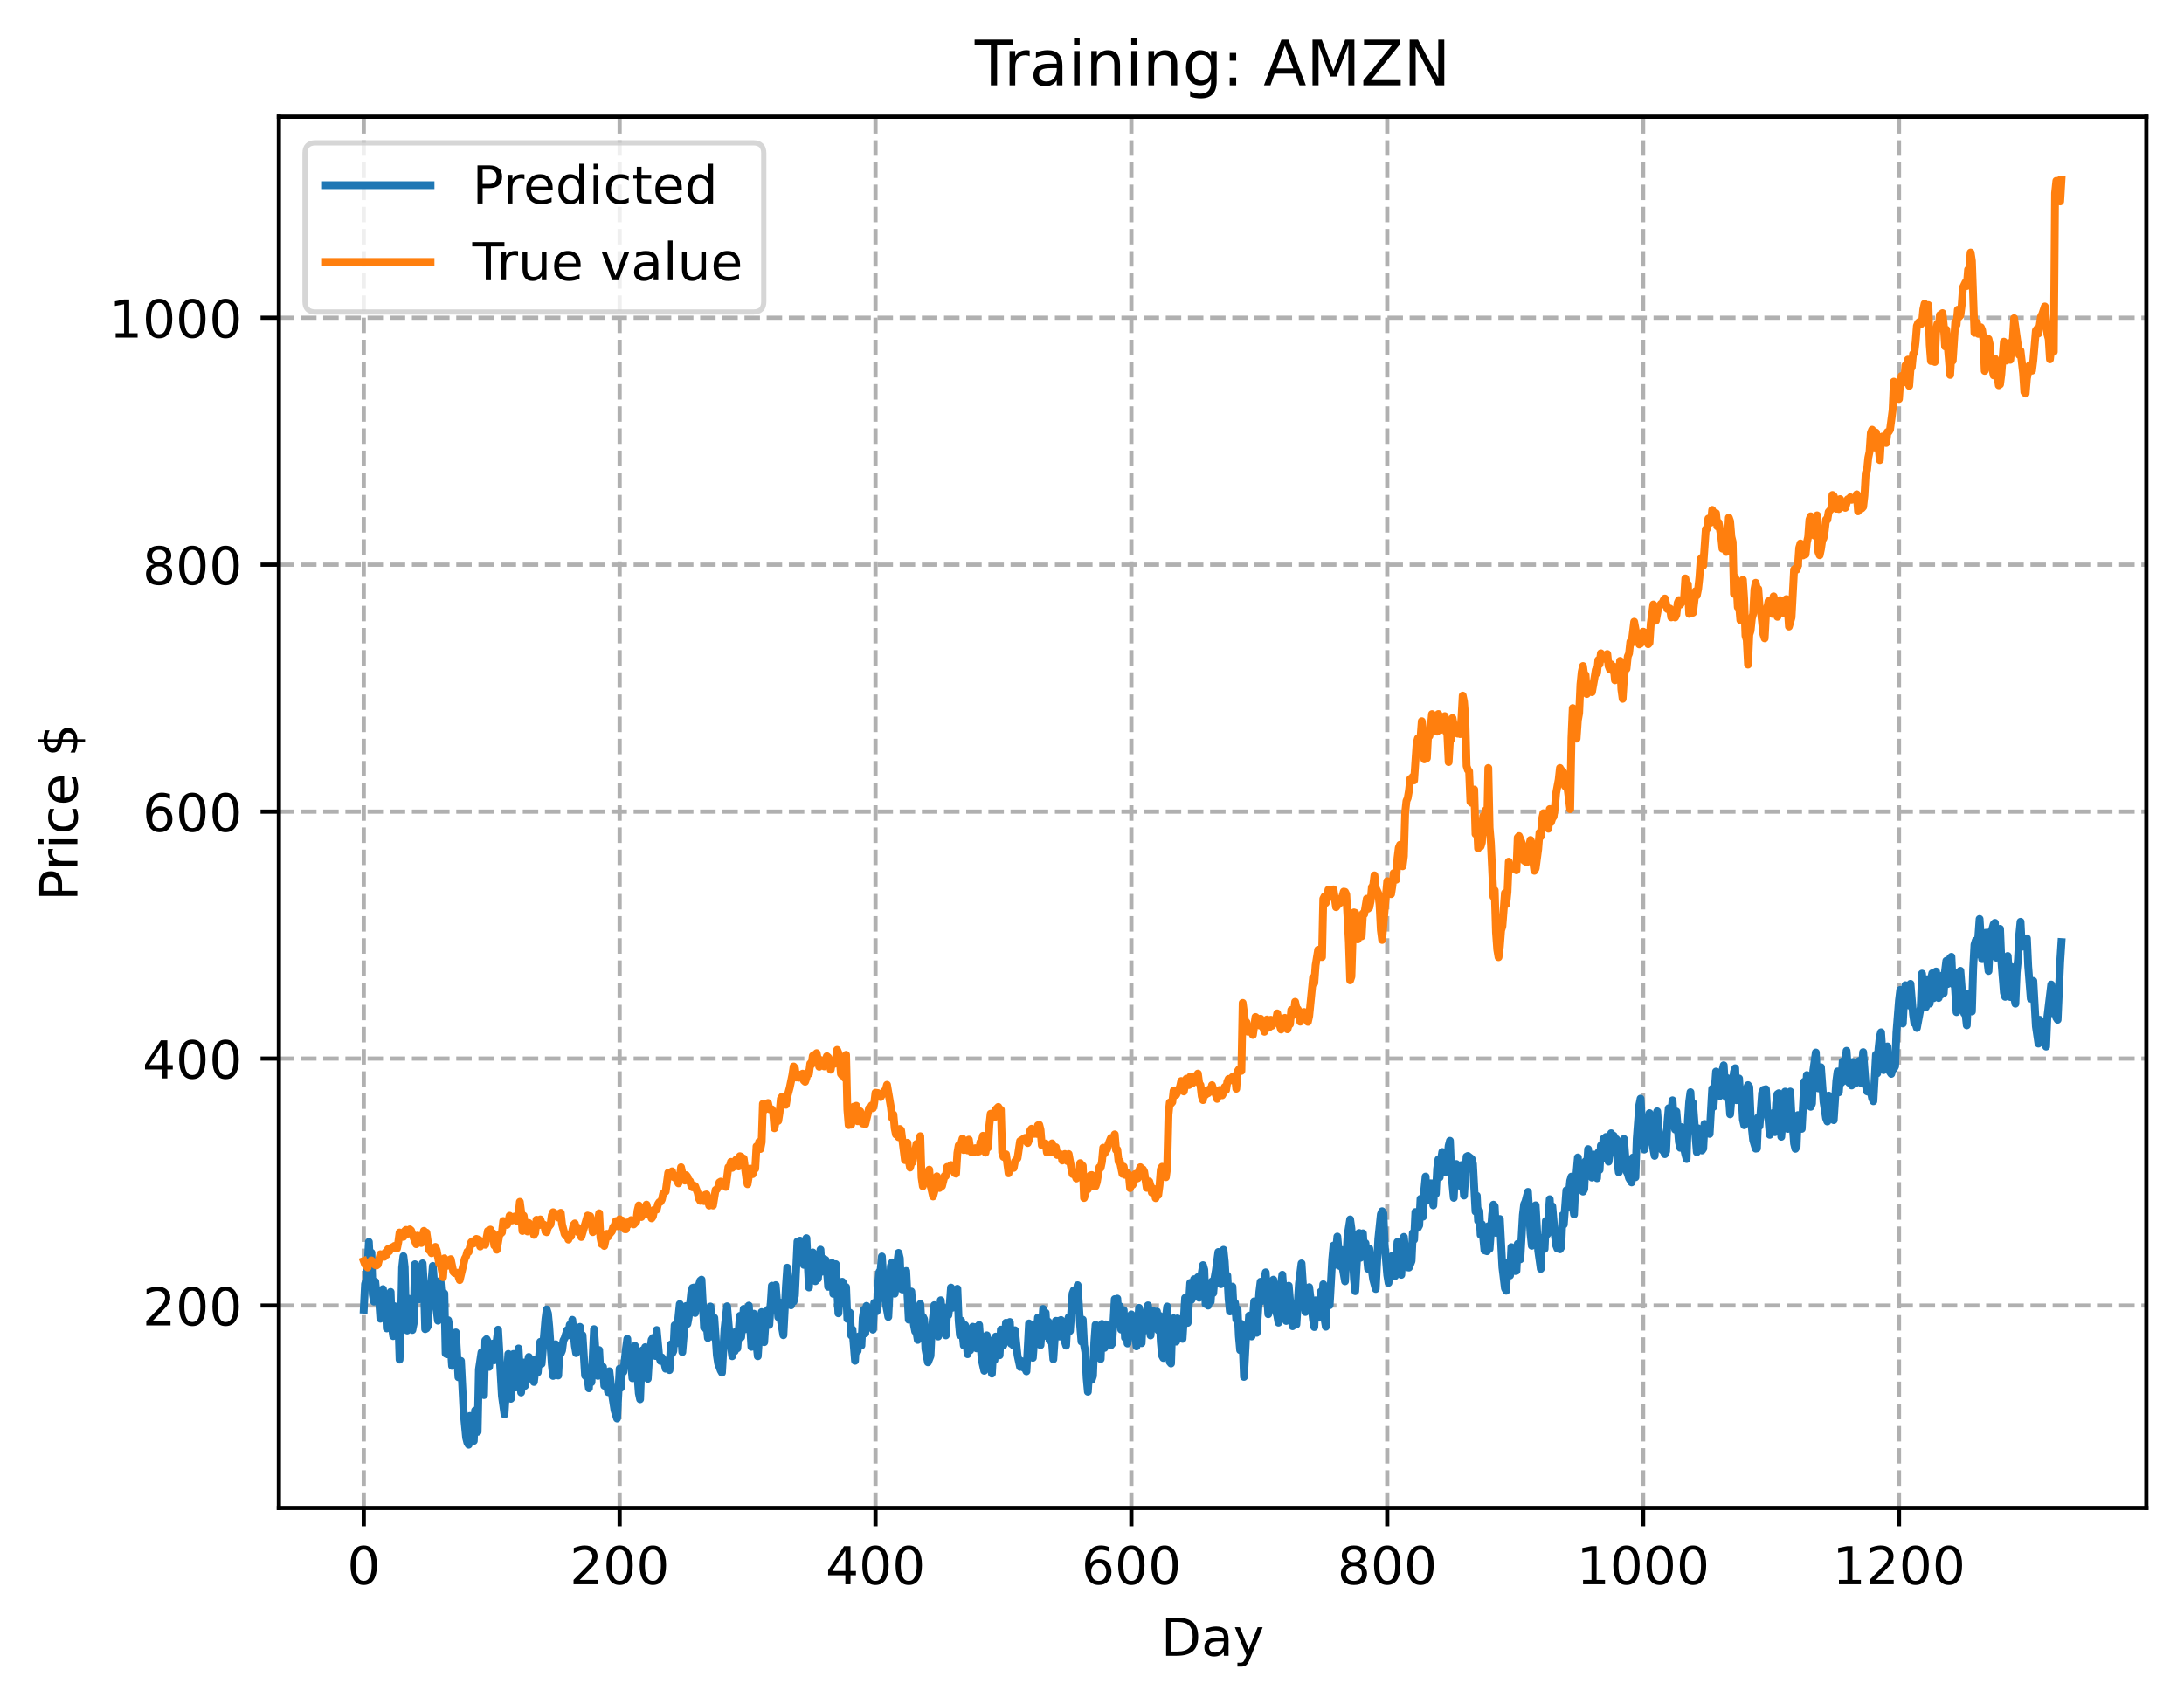 <?xml version="1.0" encoding="utf-8" standalone="no"?>
<!DOCTYPE svg PUBLIC "-//W3C//DTD SVG 1.1//EN"
  "http://www.w3.org/Graphics/SVG/1.1/DTD/svg11.dtd">
<!-- Created with matplotlib (https://matplotlib.org/) -->
<svg height="325.986pt" version="1.1" viewBox="0 0 417.648 325.986" width="417.648pt" xmlns="http://www.w3.org/2000/svg" xmlns:xlink="http://www.w3.org/1999/xlink">
 <defs>
  <style type="text/css">
*{stroke-linecap:butt;stroke-linejoin:round;}
  </style>
 </defs>
 <g id="figure_1">
  <g id="patch_1">
   <path d="M 0 325.986 
L 417.648 325.986 
L 417.648 0 
L 0 0 
z
" style="fill:#ffffff;"/>
  </g>
  <g id="axes_1">
   <g id="patch_2">
    <path d="M 53.328 288.43 
L 410.448 288.43 
L 410.448 22.318 
L 53.328 22.318 
z
" style="fill:#ffffff;"/>
   </g>
   <g id="matplotlib.axis_1">
    <g id="xtick_1">
     <g id="line2d_1">
      <path clip-path="url(#p011618171c)" d="M 69.561 288.43 
L 69.561 22.318 
" style="fill:none;stroke:#b0b0b0;stroke-dasharray:2.96,1.28;stroke-dashoffset:0;stroke-width:0.8;"/>
     </g>
     <g id="line2d_2">
      <defs>
       <path d="M 0 0 
L 0 3.5 
" id="md46d5d7e2d" style="stroke:#000000;stroke-width:0.8;"/>
      </defs>
      <g>
       <use style="stroke:#000000;stroke-width:0.8;" x="69.561" xlink:href="#md46d5d7e2d" y="288.43"/>
      </g>
     </g>
     <g id="text_1">
      <!-- 0 -->
      <defs>
       <path d="M 31.781 66.406 
Q 24.172 66.406 20.328 58.906 
Q 16.5 51.422 16.5 36.375 
Q 16.5 21.391 20.328 13.891 
Q 24.172 6.391 31.781 6.391 
Q 39.453 6.391 43.281 13.891 
Q 47.125 21.391 47.125 36.375 
Q 47.125 51.422 43.281 58.906 
Q 39.453 66.406 31.781 66.406 
z
M 31.781 74.219 
Q 44.047 74.219 50.516 64.516 
Q 56.984 54.828 56.984 36.375 
Q 56.984 17.969 50.516 8.266 
Q 44.047 -1.422 31.781 -1.422 
Q 19.531 -1.422 13.062 8.266 
Q 6.594 17.969 6.594 36.375 
Q 6.594 54.828 13.062 64.516 
Q 19.531 74.219 31.781 74.219 
z
" id="DejaVuSans-48"/>
      </defs>
      <g transform="translate(66.38 303.029)scale(0.1 -0.1)">
       <use xlink:href="#DejaVuSans-48"/>
      </g>
     </g>
    </g>
    <g id="xtick_2">
     <g id="line2d_3">
      <path clip-path="url(#p011618171c)" d="M 118.491 288.43 
L 118.491 22.318 
" style="fill:none;stroke:#b0b0b0;stroke-dasharray:2.96,1.28;stroke-dashoffset:0;stroke-width:0.8;"/>
     </g>
     <g id="line2d_4">
      <g>
       <use style="stroke:#000000;stroke-width:0.8;" x="118.491" xlink:href="#md46d5d7e2d" y="288.43"/>
      </g>
     </g>
     <g id="text_2">
      <!-- 200 -->
      <defs>
       <path d="M 19.188 8.297 
L 53.609 8.297 
L 53.609 0 
L 7.328 0 
L 7.328 8.297 
Q 12.938 14.109 22.625 23.891 
Q 32.328 33.688 34.812 36.531 
Q 39.547 41.844 41.422 45.531 
Q 43.312 49.219 43.312 52.781 
Q 43.312 58.594 39.234 62.25 
Q 35.156 65.922 28.609 65.922 
Q 23.969 65.922 18.812 64.312 
Q 13.672 62.703 7.812 59.422 
L 7.812 69.391 
Q 13.766 71.781 18.938 73 
Q 24.125 74.219 28.422 74.219 
Q 39.75 74.219 46.484 68.547 
Q 53.219 62.891 53.219 53.422 
Q 53.219 48.922 51.531 44.891 
Q 49.859 40.875 45.406 35.406 
Q 44.188 33.984 37.641 27.219 
Q 31.109 20.453 19.188 8.297 
z
" id="DejaVuSans-50"/>
      </defs>
      <g transform="translate(108.948 303.029)scale(0.1 -0.1)">
       <use xlink:href="#DejaVuSans-50"/>
       <use x="63.623" xlink:href="#DejaVuSans-48"/>
       <use x="127.246" xlink:href="#DejaVuSans-48"/>
      </g>
     </g>
    </g>
    <g id="xtick_3">
     <g id="line2d_5">
      <path clip-path="url(#p011618171c)" d="M 167.422 288.43 
L 167.422 22.318 
" style="fill:none;stroke:#b0b0b0;stroke-dasharray:2.96,1.28;stroke-dashoffset:0;stroke-width:0.8;"/>
     </g>
     <g id="line2d_6">
      <g>
       <use style="stroke:#000000;stroke-width:0.8;" x="167.422" xlink:href="#md46d5d7e2d" y="288.43"/>
      </g>
     </g>
     <g id="text_3">
      <!-- 400 -->
      <defs>
       <path d="M 37.797 64.312 
L 12.891 25.391 
L 37.797 25.391 
z
M 35.203 72.906 
L 47.609 72.906 
L 47.609 25.391 
L 58.016 25.391 
L 58.016 17.188 
L 47.609 17.188 
L 47.609 0 
L 37.797 0 
L 37.797 17.188 
L 4.891 17.188 
L 4.891 26.703 
z
" id="DejaVuSans-52"/>
      </defs>
      <g transform="translate(157.878 303.029)scale(0.1 -0.1)">
       <use xlink:href="#DejaVuSans-52"/>
       <use x="63.623" xlink:href="#DejaVuSans-48"/>
       <use x="127.246" xlink:href="#DejaVuSans-48"/>
      </g>
     </g>
    </g>
    <g id="xtick_4">
     <g id="line2d_7">
      <path clip-path="url(#p011618171c)" d="M 216.353 288.43 
L 216.353 22.318 
" style="fill:none;stroke:#b0b0b0;stroke-dasharray:2.96,1.28;stroke-dashoffset:0;stroke-width:0.8;"/>
     </g>
     <g id="line2d_8">
      <g>
       <use style="stroke:#000000;stroke-width:0.8;" x="216.353" xlink:href="#md46d5d7e2d" y="288.43"/>
      </g>
     </g>
     <g id="text_4">
      <!-- 600 -->
      <defs>
       <path d="M 33.016 40.375 
Q 26.375 40.375 22.484 35.828 
Q 18.609 31.297 18.609 23.391 
Q 18.609 15.531 22.484 10.953 
Q 26.375 6.391 33.016 6.391 
Q 39.656 6.391 43.531 10.953 
Q 47.406 15.531 47.406 23.391 
Q 47.406 31.297 43.531 35.828 
Q 39.656 40.375 33.016 40.375 
z
M 52.594 71.297 
L 52.594 62.312 
Q 48.875 64.062 45.094 64.984 
Q 41.312 65.922 37.594 65.922 
Q 27.828 65.922 22.672 59.328 
Q 17.531 52.734 16.797 39.406 
Q 19.672 43.656 24.016 45.922 
Q 28.375 48.188 33.594 48.188 
Q 44.578 48.188 50.953 41.516 
Q 57.328 34.859 57.328 23.391 
Q 57.328 12.156 50.688 5.359 
Q 44.047 -1.422 33.016 -1.422 
Q 20.359 -1.422 13.672 8.266 
Q 6.984 17.969 6.984 36.375 
Q 6.984 53.656 15.188 63.938 
Q 23.391 74.219 37.203 74.219 
Q 40.922 74.219 44.703 73.484 
Q 48.484 72.75 52.594 71.297 
z
" id="DejaVuSans-54"/>
      </defs>
      <g transform="translate(206.809 303.029)scale(0.1 -0.1)">
       <use xlink:href="#DejaVuSans-54"/>
       <use x="63.623" xlink:href="#DejaVuSans-48"/>
       <use x="127.246" xlink:href="#DejaVuSans-48"/>
      </g>
     </g>
    </g>
    <g id="xtick_5">
     <g id="line2d_9">
      <path clip-path="url(#p011618171c)" d="M 265.283 288.43 
L 265.283 22.318 
" style="fill:none;stroke:#b0b0b0;stroke-dasharray:2.96,1.28;stroke-dashoffset:0;stroke-width:0.8;"/>
     </g>
     <g id="line2d_10">
      <g>
       <use style="stroke:#000000;stroke-width:0.8;" x="265.283" xlink:href="#md46d5d7e2d" y="288.43"/>
      </g>
     </g>
     <g id="text_5">
      <!-- 800 -->
      <defs>
       <path d="M 31.781 34.625 
Q 24.75 34.625 20.719 30.859 
Q 16.703 27.094 16.703 20.516 
Q 16.703 13.922 20.719 10.156 
Q 24.75 6.391 31.781 6.391 
Q 38.812 6.391 42.859 10.172 
Q 46.922 13.969 46.922 20.516 
Q 46.922 27.094 42.891 30.859 
Q 38.875 34.625 31.781 34.625 
z
M 21.922 38.812 
Q 15.578 40.375 12.031 44.719 
Q 8.5 49.078 8.5 55.328 
Q 8.5 64.062 14.719 69.141 
Q 20.953 74.219 31.781 74.219 
Q 42.672 74.219 48.875 69.141 
Q 55.078 64.062 55.078 55.328 
Q 55.078 49.078 51.531 44.719 
Q 48 40.375 41.703 38.812 
Q 48.828 37.156 52.797 32.312 
Q 56.781 27.484 56.781 20.516 
Q 56.781 9.906 50.312 4.234 
Q 43.844 -1.422 31.781 -1.422 
Q 19.734 -1.422 13.25 4.234 
Q 6.781 9.906 6.781 20.516 
Q 6.781 27.484 10.781 32.312 
Q 14.797 37.156 21.922 38.812 
z
M 18.312 54.391 
Q 18.312 48.734 21.844 45.562 
Q 25.391 42.391 31.781 42.391 
Q 38.141 42.391 41.719 45.562 
Q 45.312 48.734 45.312 54.391 
Q 45.312 60.062 41.719 63.234 
Q 38.141 66.406 31.781 66.406 
Q 25.391 66.406 21.844 63.234 
Q 18.312 60.062 18.312 54.391 
z
" id="DejaVuSans-56"/>
      </defs>
      <g transform="translate(255.74 303.029)scale(0.1 -0.1)">
       <use xlink:href="#DejaVuSans-56"/>
       <use x="63.623" xlink:href="#DejaVuSans-48"/>
       <use x="127.246" xlink:href="#DejaVuSans-48"/>
      </g>
     </g>
    </g>
    <g id="xtick_6">
     <g id="line2d_11">
      <path clip-path="url(#p011618171c)" d="M 314.214 288.43 
L 314.214 22.318 
" style="fill:none;stroke:#b0b0b0;stroke-dasharray:2.96,1.28;stroke-dashoffset:0;stroke-width:0.8;"/>
     </g>
     <g id="line2d_12">
      <g>
       <use style="stroke:#000000;stroke-width:0.8;" x="314.214" xlink:href="#md46d5d7e2d" y="288.43"/>
      </g>
     </g>
     <g id="text_6">
      <!-- 1000 -->
      <defs>
       <path d="M 12.406 8.297 
L 28.516 8.297 
L 28.516 63.922 
L 10.984 60.406 
L 10.984 69.391 
L 28.422 72.906 
L 38.281 72.906 
L 38.281 8.297 
L 54.391 8.297 
L 54.391 0 
L 12.406 0 
z
" id="DejaVuSans-49"/>
      </defs>
      <g transform="translate(301.489 303.029)scale(0.1 -0.1)">
       <use xlink:href="#DejaVuSans-49"/>
       <use x="63.623" xlink:href="#DejaVuSans-48"/>
       <use x="127.246" xlink:href="#DejaVuSans-48"/>
       <use x="190.869" xlink:href="#DejaVuSans-48"/>
      </g>
     </g>
    </g>
    <g id="xtick_7">
     <g id="line2d_13">
      <path clip-path="url(#p011618171c)" d="M 363.144 288.43 
L 363.144 22.318 
" style="fill:none;stroke:#b0b0b0;stroke-dasharray:2.96,1.28;stroke-dashoffset:0;stroke-width:0.8;"/>
     </g>
     <g id="line2d_14">
      <g>
       <use style="stroke:#000000;stroke-width:0.8;" x="363.144" xlink:href="#md46d5d7e2d" y="288.43"/>
      </g>
     </g>
     <g id="text_7">
      <!-- 1200 -->
      <g transform="translate(350.419 303.029)scale(0.1 -0.1)">
       <use xlink:href="#DejaVuSans-49"/>
       <use x="63.623" xlink:href="#DejaVuSans-50"/>
       <use x="127.246" xlink:href="#DejaVuSans-48"/>
       <use x="190.869" xlink:href="#DejaVuSans-48"/>
      </g>
     </g>
    </g>
    <g id="text_8">
     <!-- Day -->
     <defs>
      <path d="M 19.672 64.797 
L 19.672 8.109 
L 31.594 8.109 
Q 46.688 8.109 53.688 14.938 
Q 60.688 21.781 60.688 36.531 
Q 60.688 51.172 53.688 57.984 
Q 46.688 64.797 31.594 64.797 
z
M 9.812 72.906 
L 30.078 72.906 
Q 51.266 72.906 61.172 64.094 
Q 71.094 55.281 71.094 36.531 
Q 71.094 17.672 61.125 8.828 
Q 51.172 0 30.078 0 
L 9.812 0 
z
" id="DejaVuSans-68"/>
      <path d="M 34.281 27.484 
Q 23.391 27.484 19.188 25 
Q 14.984 22.516 14.984 16.5 
Q 14.984 11.719 18.141 8.906 
Q 21.297 6.109 26.703 6.109 
Q 34.188 6.109 38.703 11.406 
Q 43.219 16.703 43.219 25.484 
L 43.219 27.484 
z
M 52.203 31.203 
L 52.203 0 
L 43.219 0 
L 43.219 8.297 
Q 40.141 3.328 35.547 0.953 
Q 30.953 -1.422 24.312 -1.422 
Q 15.922 -1.422 10.953 3.297 
Q 6 8.016 6 15.922 
Q 6 25.141 12.172 29.828 
Q 18.359 34.516 30.609 34.516 
L 43.219 34.516 
L 43.219 35.406 
Q 43.219 41.609 39.141 45 
Q 35.062 48.391 27.688 48.391 
Q 23 48.391 18.547 47.266 
Q 14.109 46.141 10.016 43.891 
L 10.016 52.203 
Q 14.938 54.109 19.578 55.047 
Q 24.219 56 28.609 56 
Q 40.484 56 46.344 49.844 
Q 52.203 43.703 52.203 31.203 
z
" id="DejaVuSans-97"/>
      <path d="M 32.172 -5.078 
Q 28.375 -14.844 24.75 -17.812 
Q 21.141 -20.797 15.094 -20.797 
L 7.906 -20.797 
L 7.906 -13.281 
L 13.188 -13.281 
Q 16.891 -13.281 18.938 -11.516 
Q 21 -9.766 23.484 -3.219 
L 25.094 0.875 
L 2.984 54.688 
L 12.5 54.688 
L 29.594 11.922 
L 46.688 54.688 
L 56.203 54.688 
z
" id="DejaVuSans-121"/>
     </defs>
     <g transform="translate(222.015 316.707)scale(0.1 -0.1)">
      <use xlink:href="#DejaVuSans-68"/>
      <use x="77.002" xlink:href="#DejaVuSans-97"/>
      <use x="138.281" xlink:href="#DejaVuSans-121"/>
     </g>
    </g>
   </g>
   <g id="matplotlib.axis_2">
    <g id="ytick_1">
     <g id="line2d_15">
      <path clip-path="url(#p011618171c)" d="M 53.328 249.714 
L 410.448 249.714 
" style="fill:none;stroke:#b0b0b0;stroke-dasharray:2.96,1.28;stroke-dashoffset:0;stroke-width:0.8;"/>
     </g>
     <g id="line2d_16">
      <defs>
       <path d="M 0 0 
L -3.5 0 
" id="m892368764b" style="stroke:#000000;stroke-width:0.8;"/>
      </defs>
      <g>
       <use style="stroke:#000000;stroke-width:0.8;" x="53.328" xlink:href="#m892368764b" y="249.714"/>
      </g>
     </g>
     <g id="text_9">
      <!-- 200 -->
      <g transform="translate(27.241 253.513)scale(0.1 -0.1)">
       <use xlink:href="#DejaVuSans-50"/>
       <use x="63.623" xlink:href="#DejaVuSans-48"/>
       <use x="127.246" xlink:href="#DejaVuSans-48"/>
      </g>
     </g>
    </g>
    <g id="ytick_2">
     <g id="line2d_17">
      <path clip-path="url(#p011618171c)" d="M 53.328 202.478 
L 410.448 202.478 
" style="fill:none;stroke:#b0b0b0;stroke-dasharray:2.96,1.28;stroke-dashoffset:0;stroke-width:0.8;"/>
     </g>
     <g id="line2d_18">
      <g>
       <use style="stroke:#000000;stroke-width:0.8;" x="53.328" xlink:href="#m892368764b" y="202.478"/>
      </g>
     </g>
     <g id="text_10">
      <!-- 400 -->
      <g transform="translate(27.241 206.278)scale(0.1 -0.1)">
       <use xlink:href="#DejaVuSans-52"/>
       <use x="63.623" xlink:href="#DejaVuSans-48"/>
       <use x="127.246" xlink:href="#DejaVuSans-48"/>
      </g>
     </g>
    </g>
    <g id="ytick_3">
     <g id="line2d_19">
      <path clip-path="url(#p011618171c)" d="M 53.328 155.243 
L 410.448 155.243 
" style="fill:none;stroke:#b0b0b0;stroke-dasharray:2.96,1.28;stroke-dashoffset:0;stroke-width:0.8;"/>
     </g>
     <g id="line2d_20">
      <g>
       <use style="stroke:#000000;stroke-width:0.8;" x="53.328" xlink:href="#m892368764b" y="155.243"/>
      </g>
     </g>
     <g id="text_11">
      <!-- 600 -->
      <g transform="translate(27.241 159.042)scale(0.1 -0.1)">
       <use xlink:href="#DejaVuSans-54"/>
       <use x="63.623" xlink:href="#DejaVuSans-48"/>
       <use x="127.246" xlink:href="#DejaVuSans-48"/>
      </g>
     </g>
    </g>
    <g id="ytick_4">
     <g id="line2d_21">
      <path clip-path="url(#p011618171c)" d="M 53.328 108.007 
L 410.448 108.007 
" style="fill:none;stroke:#b0b0b0;stroke-dasharray:2.96,1.28;stroke-dashoffset:0;stroke-width:0.8;"/>
     </g>
     <g id="line2d_22">
      <g>
       <use style="stroke:#000000;stroke-width:0.8;" x="53.328" xlink:href="#m892368764b" y="108.007"/>
      </g>
     </g>
     <g id="text_12">
      <!-- 800 -->
      <g transform="translate(27.241 111.806)scale(0.1 -0.1)">
       <use xlink:href="#DejaVuSans-56"/>
       <use x="63.623" xlink:href="#DejaVuSans-48"/>
       <use x="127.246" xlink:href="#DejaVuSans-48"/>
      </g>
     </g>
    </g>
    <g id="ytick_5">
     <g id="line2d_23">
      <path clip-path="url(#p011618171c)" d="M 53.328 60.772 
L 410.448 60.772 
" style="fill:none;stroke:#b0b0b0;stroke-dasharray:2.96,1.28;stroke-dashoffset:0;stroke-width:0.8;"/>
     </g>
     <g id="line2d_24">
      <g>
       <use style="stroke:#000000;stroke-width:0.8;" x="53.328" xlink:href="#m892368764b" y="60.772"/>
      </g>
     </g>
     <g id="text_13">
      <!-- 1000 -->
      <g transform="translate(20.878 64.571)scale(0.1 -0.1)">
       <use xlink:href="#DejaVuSans-49"/>
       <use x="63.623" xlink:href="#DejaVuSans-48"/>
       <use x="127.246" xlink:href="#DejaVuSans-48"/>
       <use x="190.869" xlink:href="#DejaVuSans-48"/>
      </g>
     </g>
    </g>
    <g id="text_14">
     <!-- Price $ -->
     <defs>
      <path d="M 19.672 64.797 
L 19.672 37.406 
L 32.078 37.406 
Q 38.969 37.406 42.719 40.969 
Q 46.484 44.531 46.484 51.125 
Q 46.484 57.672 42.719 61.234 
Q 38.969 64.797 32.078 64.797 
z
M 9.812 72.906 
L 32.078 72.906 
Q 44.344 72.906 50.609 67.359 
Q 56.891 61.812 56.891 51.125 
Q 56.891 40.328 50.609 34.812 
Q 44.344 29.297 32.078 29.297 
L 19.672 29.297 
L 19.672 0 
L 9.812 0 
z
" id="DejaVuSans-80"/>
      <path d="M 41.109 46.297 
Q 39.594 47.172 37.812 47.578 
Q 36.031 48 33.891 48 
Q 26.266 48 22.188 43.047 
Q 18.109 38.094 18.109 28.812 
L 18.109 0 
L 9.078 0 
L 9.078 54.688 
L 18.109 54.688 
L 18.109 46.188 
Q 20.953 51.172 25.484 53.578 
Q 30.031 56 36.531 56 
Q 37.453 56 38.578 55.875 
Q 39.703 55.766 41.062 55.516 
z
" id="DejaVuSans-114"/>
      <path d="M 9.422 54.688 
L 18.406 54.688 
L 18.406 0 
L 9.422 0 
z
M 9.422 75.984 
L 18.406 75.984 
L 18.406 64.594 
L 9.422 64.594 
z
" id="DejaVuSans-105"/>
      <path d="M 48.781 52.594 
L 48.781 44.188 
Q 44.969 46.297 41.141 47.344 
Q 37.312 48.391 33.406 48.391 
Q 24.656 48.391 19.812 42.844 
Q 14.984 37.312 14.984 27.297 
Q 14.984 17.281 19.812 11.734 
Q 24.656 6.203 33.406 6.203 
Q 37.312 6.203 41.141 7.25 
Q 44.969 8.297 48.781 10.406 
L 48.781 2.094 
Q 45.016 0.344 40.984 -0.531 
Q 36.969 -1.422 32.422 -1.422 
Q 20.062 -1.422 12.781 6.344 
Q 5.516 14.109 5.516 27.297 
Q 5.516 40.672 12.859 48.328 
Q 20.219 56 33.016 56 
Q 37.156 56 41.109 55.141 
Q 45.062 54.297 48.781 52.594 
z
" id="DejaVuSans-99"/>
      <path d="M 56.203 29.594 
L 56.203 25.203 
L 14.891 25.203 
Q 15.484 15.922 20.484 11.062 
Q 25.484 6.203 34.422 6.203 
Q 39.594 6.203 44.453 7.469 
Q 49.312 8.734 54.109 11.281 
L 54.109 2.781 
Q 49.266 0.734 44.188 -0.344 
Q 39.109 -1.422 33.891 -1.422 
Q 20.797 -1.422 13.156 6.188 
Q 5.516 13.812 5.516 26.812 
Q 5.516 40.234 12.766 48.109 
Q 20.016 56 32.328 56 
Q 43.359 56 49.781 48.891 
Q 56.203 41.797 56.203 29.594 
z
M 47.219 32.234 
Q 47.125 39.594 43.094 43.984 
Q 39.062 48.391 32.422 48.391 
Q 24.906 48.391 20.391 44.141 
Q 15.875 39.891 15.188 32.172 
z
" id="DejaVuSans-101"/>
      <path id="DejaVuSans-32"/>
      <path d="M 33.797 -14.703 
L 28.906 -14.703 
L 28.859 0 
Q 23.734 0.094 18.609 1.188 
Q 13.484 2.297 8.297 4.5 
L 8.297 13.281 
Q 13.281 10.156 18.375 8.562 
Q 23.484 6.984 28.906 6.938 
L 28.906 29.203 
Q 18.109 30.953 13.203 35.156 
Q 8.297 39.359 8.297 46.688 
Q 8.297 54.641 13.625 59.219 
Q 18.953 63.812 28.906 64.5 
L 28.906 75.984 
L 33.797 75.984 
L 33.797 64.656 
Q 38.328 64.453 42.578 63.688 
Q 46.828 62.938 50.875 61.625 
L 50.875 53.078 
Q 46.828 55.125 42.547 56.25 
Q 38.281 57.375 33.797 57.562 
L 33.797 36.719 
Q 44.875 35.016 50.094 30.609 
Q 55.328 26.219 55.328 18.609 
Q 55.328 10.359 49.781 5.594 
Q 44.234 0.828 33.797 0.094 
z
M 28.906 37.594 
L 28.906 57.625 
Q 23.25 56.984 20.266 54.391 
Q 17.281 51.812 17.281 47.516 
Q 17.281 43.312 20.031 40.969 
Q 22.797 38.625 28.906 37.594 
z
M 33.797 28.219 
L 33.797 7.078 
Q 39.984 7.906 43.141 10.594 
Q 46.297 13.281 46.297 17.672 
Q 46.297 21.969 43.281 24.5 
Q 40.281 27.047 33.797 28.219 
z
" id="DejaVuSans-36"/>
     </defs>
     <g transform="translate(14.798 172.342)rotate(-90)scale(0.1 -0.1)">
      <use xlink:href="#DejaVuSans-80"/>
      <use x="58.553" xlink:href="#DejaVuSans-114"/>
      <use x="99.666" xlink:href="#DejaVuSans-105"/>
      <use x="127.449" xlink:href="#DejaVuSans-99"/>
      <use x="182.43" xlink:href="#DejaVuSans-101"/>
      <use x="243.953" xlink:href="#DejaVuSans-32"/>
      <use x="275.74" xlink:href="#DejaVuSans-36"/>
     </g>
    </g>
   </g>
   <g id="line2d_25">
    <path clip-path="url(#p011618171c)" d="M 69.561 250.503 
L 69.806 245.603 
L 70.05 244.877 
L 70.295 242.388 
L 70.539 237.537 
L 70.784 242.622 
L 71.029 239.613 
L 71.273 247.605 
L 71.518 248.959 
L 71.763 245.151 
L 72.007 247.599 
L 72.252 246.898 
L 72.497 248.793 
L 72.741 252.236 
L 72.986 251.5 
L 73.231 246.573 
L 73.475 248.884 
L 73.72 248.33 
L 73.965 254.094 
L 74.209 249.764 
L 74.454 250.078 
L 74.699 247.113 
L 74.943 253.775 
L 75.188 255.563 
L 75.433 249.839 
L 75.677 252.318 
L 75.922 251.353 
L 76.166 252.453 
L 76.411 260.06 
L 76.656 253.899 
L 76.9 242.439 
L 77.145 240.271 
L 77.39 242.385 
L 77.634 252.143 
L 77.879 254.494 
L 78.124 248.394 
L 78.613 254.173 
L 78.858 254.402 
L 79.102 253.185 
L 79.347 241.815 
L 79.592 244.501 
L 79.836 243.028 
L 80.081 248.546 
L 80.326 244.478 
L 80.815 241.643 
L 81.06 245.712 
L 81.304 254.234 
L 81.549 254.105 
L 81.794 253.709 
L 82.038 249.14 
L 82.283 247.88 
L 82.772 242.139 
L 83.261 248.842 
L 83.751 252.613 
L 84.24 244.957 
L 84.729 251.05 
L 84.974 247.399 
L 85.219 258.893 
L 85.463 259.036 
L 85.708 252.523 
L 85.953 253.775 
L 86.442 261.263 
L 86.687 259.82 
L 87.176 254.861 
L 87.665 263.435 
L 87.91 261.108 
L 88.154 260.311 
L 88.644 269.942 
L 89.133 274.999 
L 89.378 275.961 
L 89.622 276.334 
L 89.867 270.831 
L 90.112 272.922 
L 90.356 273.827 
L 90.601 275.613 
L 90.846 269.801 
L 91.335 273.878 
L 91.58 261.925 
L 92.069 258.669 
L 92.558 266.845 
L 92.803 256.38 
L 93.048 256.138 
L 93.292 256.654 
L 93.537 261.456 
L 93.781 258.402 
L 94.026 258.878 
L 94.271 256.989 
L 94.515 260.19 
L 95.249 254.329 
L 95.983 267.027 
L 96.473 270.555 
L 97.207 258.97 
L 97.696 267.551 
L 97.941 261.395 
L 98.185 258.976 
L 98.675 265.386 
L 98.919 260.401 
L 99.164 257.924 
L 99.653 266.348 
L 100.142 260.608 
L 100.387 265.076 
L 100.632 263.614 
L 100.876 260.834 
L 101.121 259.554 
L 101.366 263.68 
L 101.855 260.025 
L 102.1 264.329 
L 102.344 262.275 
L 102.834 262.514 
L 103.323 256.653 
L 103.568 260.865 
L 104.302 252.286 
L 104.546 250.458 
L 104.791 251.242 
L 105.036 253.815 
L 105.525 260.996 
L 105.769 263.178 
L 106.014 262.977 
L 106.259 257.117 
L 106.748 263.096 
L 106.993 258.145 
L 107.237 258.897 
L 107.482 258.321 
L 107.727 256.415 
L 107.971 255.964 
L 108.461 254.409 
L 108.705 255.407 
L 108.95 253.392 
L 109.195 255.3 
L 109.439 252.453 
L 109.929 257.418 
L 110.173 258.817 
L 110.418 254.863 
L 110.663 255.967 
L 110.907 253.799 
L 111.152 256.832 
L 111.397 255.385 
L 111.886 263.109 
L 112.13 263.328 
L 112.375 263.799 
L 112.62 265.547 
L 112.864 261.68 
L 113.109 264.375 
L 113.598 254.226 
L 114.088 261.374 
L 114.332 263.162 
L 114.577 258.231 
L 114.822 262.871 
L 115.066 261.437 
L 115.311 261.446 
L 115.556 265.056 
L 115.8 263.147 
L 116.29 266.28 
L 116.534 262.285 
L 117.024 266.644 
L 117.513 269.754 
L 118.002 271.324 
L 118.491 261.78 
L 118.736 265.448 
L 118.981 261.825 
L 119.225 262.412 
L 119.715 257.851 
L 119.959 256.083 
L 120.204 261.065 
L 120.449 257.769 
L 120.938 263.623 
L 121.427 257.413 
L 121.672 259.982 
L 122.161 266.501 
L 122.406 267.637 
L 122.651 261.245 
L 122.895 258.248 
L 123.14 260.66 
L 123.385 257.675 
L 123.874 263.727 
L 124.118 259.78 
L 124.608 256.269 
L 124.852 255.917 
L 125.342 259.366 
L 125.586 254.401 
L 126.076 259.61 
L 126.32 260.316 
L 126.565 259.636 
L 126.81 260.044 
L 127.054 260.677 
L 127.299 261.809 
L 127.544 260.677 
L 127.788 260.765 
L 128.033 262.062 
L 128.278 257.151 
L 128.522 258.915 
L 128.767 258.428 
L 129.012 253.476 
L 129.256 256.995 
L 129.745 251.839 
L 129.99 249.433 
L 130.479 258.625 
L 131.213 249.803 
L 131.458 253.246 
L 131.703 251.923 
L 132.192 247.18 
L 132.437 246.333 
L 132.681 246.271 
L 132.926 251.143 
L 133.415 246.576 
L 133.905 244.97 
L 134.149 244.762 
L 134.639 253.956 
L 134.883 250.941 
L 135.373 255.926 
L 135.862 249.903 
L 136.351 255.704 
L 136.596 252.05 
L 137.085 259.23 
L 137.33 260.81 
L 137.819 262.125 
L 138.064 262.56 
L 138.553 254.122 
L 139.042 249.856 
L 139.532 255.676 
L 140.021 259.409 
L 140.266 255.57 
L 140.51 258.45 
L 140.755 254.667 
L 141 257.904 
L 141.489 251.689 
L 141.733 255.774 
L 142.223 250.349 
L 142.467 254.268 
L 142.712 251.709 
L 143.201 249.722 
L 143.691 257.618 
L 144.18 251.281 
L 144.669 257.137 
L 144.914 259.413 
L 145.159 255.655 
L 145.403 256.42 
L 145.648 250.969 
L 145.893 252.985 
L 146.137 256.72 
L 146.382 252.991 
L 146.627 253.533 
L 146.871 250.493 
L 147.116 253.413 
L 147.605 245.923 
L 147.85 248.748 
L 148.094 246.764 
L 148.339 245.809 
L 148.828 251.952 
L 149.073 249.113 
L 149.318 252.578 
L 149.807 255.394 
L 150.296 245.997 
L 150.541 242.465 
L 151.03 247.982 
L 151.275 249.676 
L 151.52 248.425 
L 151.764 248.961 
L 152.009 247.817 
L 152.498 237.462 
L 152.743 239.785 
L 152.988 237.304 
L 153.232 239.373 
L 153.477 237.437 
L 153.721 241.937 
L 154.211 236.828 
L 154.7 246.26 
L 154.945 240.9 
L 155.189 242.866 
L 155.434 239.563 
L 155.923 245.053 
L 156.168 241.301 
L 156.413 244.579 
L 156.902 239.026 
L 157.147 243.246 
L 157.636 240.831 
L 157.881 240.993 
L 158.125 242.969 
L 158.37 246.139 
L 158.615 243.233 
L 159.104 241.573 
L 159.349 247.485 
L 159.593 243.397 
L 159.838 241.806 
L 160.327 251.201 
L 160.572 247.947 
L 161.061 245.166 
L 161.306 245.478 
L 161.55 249.398 
L 161.795 246.179 
L 162.04 252.271 
L 162.284 252.322 
L 162.529 251.088 
L 162.774 255.432 
L 163.018 254.297 
L 163.508 260.29 
L 163.752 255.899 
L 163.997 258.425 
L 164.242 255.625 
L 164.486 256.894 
L 164.731 257.373 
L 164.976 252.076 
L 165.22 250.486 
L 165.465 255.036 
L 165.709 249.781 
L 165.954 251.107 
L 166.199 251.616 
L 166.443 252.958 
L 166.933 254.336 
L 167.177 249.201 
L 167.667 250.817 
L 167.911 245.605 
L 168.156 243.265 
L 168.401 242.899 
L 168.645 240.327 
L 169.135 247.917 
L 169.869 251.894 
L 170.358 242.132 
L 170.603 241.468 
L 170.847 242.04 
L 171.092 247.452 
L 171.337 245.188 
L 171.581 241.567 
L 171.826 239.646 
L 172.07 240.656 
L 172.315 246.511 
L 172.56 246.652 
L 172.804 243.988 
L 173.294 243.1 
L 173.783 252.425 
L 174.272 247.03 
L 174.762 253.395 
L 175.006 254.672 
L 175.251 254.796 
L 175.496 256.296 
L 175.985 249.412 
L 176.23 253.129 
L 176.474 251.84 
L 176.719 252.33 
L 176.964 258.047 
L 177.453 260.571 
L 177.942 259.349 
L 178.187 254.056 
L 178.676 249.64 
L 179.165 254.741 
L 179.41 255.639 
L 179.899 248.702 
L 180.144 251.642 
L 180.389 250.056 
L 180.633 253.887 
L 180.878 255.421 
L 181.123 250.769 
L 181.367 251.556 
L 181.612 249.58 
L 181.857 246.281 
L 182.101 250.155 
L 182.591 247.366 
L 183.08 246.505 
L 183.325 252.631 
L 183.569 255.383 
L 183.814 252.591 
L 184.303 257.359 
L 184.548 253.463 
L 185.037 259.025 
L 185.282 255.165 
L 185.526 258.286 
L 185.771 254.923 
L 186.016 253.776 
L 186.26 256.57 
L 186.505 253.839 
L 186.75 257.902 
L 187.239 253.427 
L 187.728 260.036 
L 188.218 262.196 
L 188.462 257.793 
L 188.707 255.412 
L 188.952 259.41 
L 189.196 256.337 
L 189.441 260.88 
L 189.685 262.74 
L 189.93 258.214 
L 190.175 260.166 
L 190.419 255.655 
L 190.664 257.709 
L 191.153 259.225 
L 191.398 254.323 
L 191.643 257.327 
L 191.887 257.323 
L 192.132 255.723 
L 192.377 253.006 
L 192.621 255.984 
L 192.866 253.817 
L 193.111 252.864 
L 193.355 257.025 
L 193.6 254.501 
L 193.845 257.433 
L 194.089 254.441 
L 194.579 259.218 
L 195.068 261.455 
L 195.312 260.33 
L 195.802 261.647 
L 196.046 261.748 
L 196.291 262.302 
L 196.78 253.144 
L 197.514 259.714 
L 198.004 253.232 
L 198.248 255.477 
L 198.493 252.001 
L 198.982 257.29 
L 199.472 250.367 
L 199.716 253.466 
L 199.961 251.098 
L 200.206 255.601 
L 200.45 252.784 
L 200.695 256.362 
L 200.94 253.779 
L 201.429 259.999 
L 201.918 252.641 
L 202.163 255.176 
L 202.407 252.648 
L 202.652 255.645 
L 202.897 252.488 
L 203.141 255.67 
L 203.386 252.898 
L 203.631 256.59 
L 203.875 257.388 
L 204.12 252.998 
L 204.365 251.944 
L 204.609 254.592 
L 205.099 247.417 
L 205.343 246.795 
L 205.588 250.538 
L 206.077 245.822 
L 206.567 253.624 
L 206.811 256.605 
L 207.056 252.417 
L 207.3 257.253 
L 207.545 258.59 
L 207.79 263.554 
L 208.034 266.203 
L 208.279 261.959 
L 208.524 263.769 
L 208.768 263.921 
L 209.013 263.181 
L 209.258 256.768 
L 209.502 253.406 
L 209.992 257.263 
L 210.236 259.079 
L 210.481 259.951 
L 210.726 253.233 
L 210.97 254.793 
L 211.215 257.819 
L 211.46 253.316 
L 211.704 253.904 
L 211.949 255.745 
L 212.438 257.32 
L 212.683 257.001 
L 213.172 248.487 
L 213.417 251.208 
L 213.661 248.383 
L 213.906 251.94 
L 214.151 249.844 
L 214.395 254.313 
L 214.885 250.597 
L 215.129 255.864 
L 215.374 254.466 
L 215.619 256.976 
L 216.108 251.958 
L 216.353 251.409 
L 216.597 254.69 
L 216.842 252.727 
L 217.331 257.532 
L 217.821 250.153 
L 218.31 256.915 
L 218.555 251.69 
L 218.799 254.57 
L 219.288 250.799 
L 219.533 249.681 
L 220.022 255.433 
L 220.267 252.079 
L 220.512 250.709 
L 220.756 253.882 
L 221.246 250.855 
L 221.49 254.46 
L 221.735 251.656 
L 221.98 256.712 
L 222.224 259.288 
L 222.469 259.746 
L 222.958 251.916 
L 223.203 249.903 
L 223.692 260.498 
L 223.937 260.8 
L 224.182 253.149 
L 224.426 252.148 
L 224.671 255.229 
L 224.916 256.619 
L 225.16 252.179 
L 225.649 255.497 
L 225.894 254.928 
L 226.139 256.088 
L 226.628 248.249 
L 227.117 253.038 
L 227.607 245.383 
L 227.851 248.621 
L 228.341 244.679 
L 228.585 248.039 
L 229.075 244.28 
L 229.319 248.227 
L 229.564 245.03 
L 230.053 241.989 
L 230.298 242.861 
L 230.543 249.431 
L 230.787 247.026 
L 231.032 249.723 
L 231.276 247.664 
L 231.521 248.984 
L 231.766 245.102 
L 232.01 247.318 
L 232.255 244.44 
L 232.5 243.056 
L 232.989 239.472 
L 233.234 243.759 
L 233.478 245.634 
L 233.968 239.048 
L 234.212 241.356 
L 234.457 245.602 
L 234.702 243.977 
L 234.946 248.506 
L 235.191 250.84 
L 235.68 246.089 
L 235.925 250.882 
L 236.17 249.18 
L 236.414 252.405 
L 236.659 250.409 
L 236.904 255.551 
L 237.148 258.246 
L 237.393 253.221 
L 237.637 257.219 
L 237.882 263.366 
L 238.371 254.051 
L 238.616 255.539 
L 238.861 251.651 
L 239.35 255.624 
L 239.839 248.91 
L 240.329 254.936 
L 240.818 247.14 
L 241.063 245.164 
L 241.307 248.852 
L 241.797 244.557 
L 242.041 243.364 
L 242.531 251.373 
L 243.02 245.177 
L 243.264 248.152 
L 243.509 244.768 
L 243.998 250.828 
L 244.243 251.618 
L 244.488 252.997 
L 244.977 245.643 
L 245.222 243.815 
L 245.711 250.614 
L 245.956 252.663 
L 246.445 245.931 
L 246.934 251.538 
L 247.179 253.675 
L 247.424 249.536 
L 247.913 253.341 
L 248.402 245.51 
L 248.892 241.656 
L 249.381 249.134 
L 249.625 250.958 
L 249.87 246.657 
L 250.115 249.667 
L 250.359 246.204 
L 251.093 252.434 
L 251.338 253.835 
L 251.583 248.714 
L 251.827 250.429 
L 252.072 250.598 
L 252.317 252.03 
L 252.561 247.078 
L 252.806 248.854 
L 253.051 245.639 
L 253.295 252.324 
L 253.54 253.773 
L 253.785 247.988 
L 254.029 249.105 
L 254.274 249.662 
L 254.763 240.845 
L 255.008 238.243 
L 255.252 241.958 
L 255.742 236.524 
L 256.231 242.167 
L 256.476 239.077 
L 256.72 242.268 
L 257.21 245.077 
L 257.699 236.331 
L 258.188 233.238 
L 258.433 234.987 
L 258.922 244.681 
L 259.167 246.965 
L 259.656 238.147 
L 259.901 235.84 
L 260.146 240.589 
L 260.635 235.904 
L 260.88 240.237 
L 261.124 237.781 
L 261.613 242.701 
L 261.858 238.809 
L 262.347 243.055 
L 262.592 244.739 
L 263.081 246.551 
L 263.571 236.965 
L 264.06 232.26 
L 264.305 231.679 
L 264.549 232.101 
L 264.794 238.132 
L 265.283 243.896 
L 265.528 245.375 
L 265.773 241.03 
L 266.017 243.762 
L 266.262 240.204 
L 266.751 244.103 
L 267.24 237.559 
L 267.73 243.008 
L 267.974 243.842 
L 268.219 239.108 
L 268.464 236.588 
L 268.953 241.464 
L 269.198 242.413 
L 269.442 242.448 
L 269.932 241.198 
L 270.176 235.847 
L 270.421 237.108 
L 270.666 231.829 
L 270.91 233.958 
L 271.155 234.841 
L 271.4 234.384 
L 271.644 229.311 
L 272.134 232.72 
L 272.378 227.457 
L 272.623 225.046 
L 272.868 229.664 
L 273.112 226.355 
L 273.357 229.298 
L 273.601 226.339 
L 274.091 230.565 
L 274.335 226.212 
L 274.58 228.37 
L 274.825 223.524 
L 275.069 221.756 
L 275.314 225.195 
L 275.559 221.901 
L 275.803 220.346 
L 276.048 224.191 
L 276.293 221.697 
L 276.537 224.137 
L 277.027 219.143 
L 277.271 218.201 
L 277.516 224.031 
L 278.005 229.115 
L 278.25 223.73 
L 278.495 222.646 
L 278.739 226.654 
L 278.984 223.387 
L 279.228 226.831 
L 279.473 222.846 
L 279.962 228.679 
L 280.452 221.23 
L 280.696 221.103 
L 281.43 221.67 
L 281.675 222.616 
L 282.164 231.74 
L 282.409 228.711 
L 282.654 233.52 
L 282.898 231.605 
L 283.143 236.206 
L 283.388 234.156 
L 283.877 239.156 
L 284.366 239.327 
L 284.611 234.538 
L 284.856 238.886 
L 285.345 232.277 
L 285.589 230.424 
L 285.834 230.752 
L 286.079 235.816 
L 286.323 234.077 
L 286.568 233.278 
L 286.813 233.167 
L 287.302 242.402 
L 287.791 246.425 
L 288.036 246.884 
L 288.281 241.459 
L 288.525 243.516 
L 288.77 243.972 
L 289.015 238.545 
L 289.504 242.406 
L 289.749 243.112 
L 289.993 243.07 
L 290.238 237.905 
L 290.483 240.234 
L 290.727 240.879 
L 291.216 232.418 
L 291.461 230.334 
L 291.706 229.83 
L 292.195 227.969 
L 292.684 235.933 
L 292.929 238.282 
L 293.418 231.245 
L 293.663 230.542 
L 294.152 239.236 
L 294.642 242.703 
L 294.886 236.78 
L 295.131 238.861 
L 295.376 238.889 
L 295.62 233.518 
L 295.865 236.103 
L 296.354 229.373 
L 296.599 233.499 
L 296.843 230.733 
L 297.333 236.246 
L 297.577 238.193 
L 297.822 238.828 
L 298.067 238.575 
L 298.311 238.961 
L 298.556 238.545 
L 298.801 232.456 
L 299.045 234.22 
L 299.535 227.677 
L 299.779 230.86 
L 300.269 225.839 
L 300.513 225.057 
L 300.758 230.611 
L 301.003 232.299 
L 301.247 226.944 
L 301.737 221.392 
L 301.981 225.63 
L 302.226 227.116 
L 302.471 227.659 
L 302.715 227.919 
L 302.96 227.429 
L 303.204 222.1 
L 303.449 223.689 
L 303.694 219.793 
L 303.938 223.186 
L 304.428 225.246 
L 304.672 220.824 
L 305.162 225.075 
L 305.406 225.37 
L 305.651 220.427 
L 305.896 223.763 
L 306.14 219.096 
L 306.385 221.643 
L 306.63 217.818 
L 306.874 220.984 
L 307.119 217.463 
L 307.608 222.188 
L 308.098 216.759 
L 308.342 220.49 
L 308.587 217.224 
L 308.831 220.267 
L 309.076 217.859 
L 309.321 222.463 
L 309.565 224.247 
L 309.81 219.909 
L 310.055 222.722 
L 310.299 219.514 
L 310.544 217.839 
L 311.033 224.031 
L 311.278 224.524 
L 311.523 225.369 
L 312.012 226.161 
L 312.257 221.409 
L 312.746 225.189 
L 312.991 217.81 
L 313.48 211.369 
L 313.725 210.142 
L 314.214 217.934 
L 314.459 219.873 
L 314.703 215.598 
L 314.948 218.316 
L 315.437 212.915 
L 315.926 218.526 
L 316.416 221.09 
L 316.905 212.568 
L 317.15 215.784 
L 317.884 220.01 
L 318.128 220.111 
L 318.373 220.765 
L 318.618 220.241 
L 318.862 214.729 
L 319.107 211.981 
L 319.352 215.272 
L 319.841 210.463 
L 320.086 214.124 
L 320.33 216.053 
L 320.575 212.608 
L 321.064 218.453 
L 321.309 219.543 
L 321.553 215.59 
L 321.798 218.545 
L 322.287 220.828 
L 322.532 221.7 
L 322.777 214.313 
L 323.021 210.762 
L 323.266 208.905 
L 323.511 213.39 
L 323.755 210.963 
L 324.245 217.49 
L 324.489 220.389 
L 324.734 215.821 
L 324.979 218.201 
L 325.468 220.052 
L 325.713 219.686 
L 325.957 214.979 
L 326.202 216.443 
L 326.447 216.284 
L 326.691 216.312 
L 326.936 216.884 
L 327.425 208.244 
L 327.67 211.717 
L 328.159 204.957 
L 328.404 208.404 
L 328.648 206.707 
L 328.893 209.637 
L 329.382 204.757 
L 329.627 203.756 
L 329.872 207.773 
L 330.116 209.846 
L 330.361 206.231 
L 330.85 213.142 
L 331.34 207.17 
L 331.584 205.05 
L 331.829 204.322 
L 332.074 210.441 
L 332.563 206.283 
L 332.807 209.889 
L 333.052 209.691 
L 333.297 214.135 
L 333.541 215.226 
L 333.786 209.842 
L 334.031 208.22 
L 334.275 207.554 
L 334.52 207.916 
L 334.765 213.408 
L 335.254 218.082 
L 335.743 219.706 
L 335.988 219.652 
L 336.233 213.697 
L 336.477 215.404 
L 336.967 209.03 
L 337.211 208.46 
L 337.701 208.328 
L 337.945 212.727 
L 338.19 214.254 
L 338.435 217.059 
L 338.679 213.229 
L 338.924 216.092 
L 339.168 212.844 
L 339.413 216.559 
L 339.658 211 
L 339.902 209.281 
L 340.147 209.105 
L 340.636 217.438 
L 341.126 210.489 
L 341.37 208.797 
L 341.615 213.476 
L 341.86 215.933 
L 342.349 208.784 
L 342.594 213.501 
L 342.838 215.547 
L 343.083 218.723 
L 343.328 219.735 
L 343.572 219.348 
L 343.817 213.293 
L 344.062 215.217 
L 344.306 215.821 
L 344.551 215.922 
L 345.04 206.884 
L 345.285 209.85 
L 345.529 205.631 
L 346.019 211.515 
L 346.263 211.704 
L 346.508 211.095 
L 346.753 204.783 
L 347.242 201.318 
L 347.487 206.361 
L 347.731 208.175 
L 347.976 204.848 
L 348.221 204.127 
L 348.71 210.738 
L 349.199 213.9 
L 349.444 214.518 
L 349.689 209.558 
L 350.178 212.509 
L 350.667 214.257 
L 351.156 206.771 
L 351.401 204.932 
L 351.646 208.936 
L 351.89 205.793 
L 352.135 207.117 
L 352.38 203.015 
L 352.624 206.758 
L 353.114 200.992 
L 353.603 207.116 
L 353.848 203.735 
L 354.092 207.623 
L 354.337 203.131 
L 354.826 207.214 
L 355.071 203.618 
L 355.316 206.976 
L 355.56 202.916 
L 355.805 207.111 
L 356.294 201.246 
L 356.783 207.547 
L 357.028 208.746 
L 357.273 208.825 
L 357.517 208.448 
L 357.762 208.815 
L 358.007 210.098 
L 358.251 210.643 
L 358.741 201.715 
L 358.985 205.315 
L 359.23 200.599 
L 359.475 198.324 
L 359.719 197.455 
L 360.209 204.68 
L 360.453 200.219 
L 360.698 203.632 
L 360.943 200.159 
L 361.187 203.737 
L 361.432 205.05 
L 361.677 205.401 
L 361.921 204.527 
L 362.166 204.417 
L 362.411 203.941 
L 362.655 197.532 
L 363.144 191.347 
L 363.389 189.344 
L 363.634 193.849 
L 363.878 195.769 
L 364.123 190.968 
L 364.368 188.444 
L 364.612 192.163 
L 364.857 189.595 
L 365.102 192.336 
L 365.346 188.183 
L 365.836 194.045 
L 366.08 195.702 
L 366.325 195.841 
L 366.57 196.636 
L 367.304 192.672 
L 367.548 186.227 
L 368.038 191.115 
L 368.282 192.653 
L 368.527 187.31 
L 368.771 190.804 
L 369.016 191.969 
L 369.261 187.487 
L 369.505 186.166 
L 369.75 190.938 
L 369.995 187.228 
L 370.239 185.824 
L 370.729 190.89 
L 370.973 187.393 
L 371.218 190.252 
L 371.463 186.573 
L 371.707 189.969 
L 371.952 185.756 
L 372.197 183.785 
L 372.441 188.226 
L 372.686 184.41 
L 372.931 183.243 
L 373.175 183.016 
L 373.42 188.218 
L 373.665 185.975 
L 374.154 193.596 
L 374.399 188.761 
L 374.643 190.721 
L 374.888 185.694 
L 375.377 192.002 
L 375.622 193.858 
L 375.866 193.87 
L 376.111 196.123 
L 376.356 190.083 
L 376.6 192.481 
L 376.845 192.665 
L 377.09 193.471 
L 377.334 185.172 
L 377.579 180.688 
L 377.824 179.906 
L 378.068 182.594 
L 378.558 175.782 
L 379.047 183.459 
L 379.292 180.315 
L 379.536 179.689 
L 379.781 178.408 
L 380.026 183.63 
L 380.27 185.734 
L 380.515 180.541 
L 380.759 178.053 
L 381.004 177.669 
L 381.249 176.78 
L 381.493 176.521 
L 381.738 183.181 
L 381.983 180.609 
L 382.227 179.739 
L 382.472 177.666 
L 382.717 183.712 
L 383.206 189.871 
L 383.451 190.666 
L 383.695 184.903 
L 383.94 182.861 
L 384.429 190.699 
L 384.674 184.955 
L 384.919 189.546 
L 385.408 191.979 
L 385.653 186.038 
L 385.897 183.512 
L 386.142 178.8 
L 386.387 176.317 
L 386.631 181.095 
L 386.876 180.361 
L 387.61 179.488 
L 387.854 184.864 
L 388.344 191.022 
L 388.588 188.414 
L 388.833 187.626 
L 389.322 196.315 
L 389.812 199.615 
L 390.056 195.06 
L 390.301 198.663 
L 390.546 199.351 
L 390.79 199.217 
L 391.28 200.187 
L 391.524 194.435 
L 392.258 188.315 
L 392.503 193.81 
L 392.992 189.135 
L 393.237 194.665 
L 393.481 195.054 
L 393.971 183.981 
L 394.215 180.198 
L 394.215 180.198 
" style="fill:none;stroke:#1f77b4;stroke-linecap:square;stroke-width:1.5;"/>
   </g>
   <g id="line2d_26">
    <path clip-path="url(#p011618171c)" d="M 69.561 241.19 
L 69.806 241.849 
L 70.295 242.437 
L 70.539 241.455 
L 70.784 241.686 
L 71.029 241.079 
L 71.273 241.594 
L 71.518 241.67 
L 71.763 241.979 
L 72.007 242.052 
L 72.252 241.875 
L 72.741 239.901 
L 73.231 240.184 
L 73.475 240.397 
L 73.72 239.535 
L 73.965 239.983 
L 74.209 238.911 
L 74.454 239.341 
L 74.699 238.824 
L 74.943 238.585 
L 75.188 238.798 
L 75.433 238.314 
L 75.677 238.406 
L 75.922 238.798 
L 76.166 237.579 
L 76.411 235.746 
L 76.9 236.566 
L 77.145 236.575 
L 77.39 235.487 
L 77.634 235.243 
L 77.879 236.016 
L 78.124 235.838 
L 78.368 235.146 
L 78.613 235.352 
L 79.102 236.769 
L 79.592 237.983 
L 79.836 236.349 
L 80.57 237.763 
L 81.06 235.432 
L 81.304 235.895 
L 81.549 235.765 
L 82.038 239.088 
L 82.283 239.27 
L 82.527 239.709 
L 82.772 239.28 
L 83.017 239.336 
L 83.261 238.498 
L 83.506 239.121 
L 83.995 241.736 
L 84.24 241.611 
L 84.729 244.301 
L 84.974 240.682 
L 85.219 241.946 
L 85.463 242.123 
L 85.708 242.057 
L 85.953 241.606 
L 86.197 240.843 
L 86.687 243.254 
L 86.931 243.5 
L 87.421 243.432 
L 87.91 244.849 
L 88.888 240.732 
L 89.133 240.295 
L 89.378 239.412 
L 89.622 239.464 
L 90.112 237.605 
L 90.356 237.421 
L 90.601 237.827 
L 91.09 236.97 
L 91.58 237.133 
L 91.824 238.432 
L 92.069 237.742 
L 92.314 237.489 
L 92.558 237.61 
L 92.803 238.096 
L 93.292 235.449 
L 93.537 236.018 
L 93.781 235.189 
L 94.026 236.271 
L 94.271 235.869 
L 94.515 238.229 
L 94.76 238.304 
L 95.005 239.043 
L 95.494 236.179 
L 95.983 235.744 
L 96.228 233.545 
L 96.473 234.036 
L 96.717 234.044 
L 96.962 234.282 
L 97.207 233.668 
L 97.451 232.537 
L 97.696 232.733 
L 97.941 233.434 
L 98.43 232.681 
L 98.919 233.628 
L 99.164 232.327 
L 99.409 229.877 
L 99.653 231.755 
L 99.898 235.461 
L 100.142 232.53 
L 100.387 234.244 
L 100.632 234.362 
L 100.876 235.548 
L 101.121 233.916 
L 101.366 235.019 
L 101.61 235.489 
L 101.855 235.083 
L 102.1 236.202 
L 102.344 235.85 
L 102.589 233.307 
L 102.834 233.361 
L 103.078 234.341 
L 103.323 233.241 
L 103.568 234.029 
L 104.057 234.263 
L 104.302 235.574 
L 104.546 235.694 
L 104.791 234.776 
L 105.28 234.188 
L 105.525 232.447 
L 105.769 231.861 
L 106.014 232.286 
L 106.503 232.192 
L 106.748 232.889 
L 106.993 232.206 
L 107.237 231.977 
L 107.482 234.188 
L 107.971 236.042 
L 108.216 236.391 
L 108.461 236.186 
L 108.705 237.104 
L 108.95 236.075 
L 109.195 236.483 
L 109.684 234.292 
L 109.929 234.01 
L 110.173 235.163 
L 110.418 234.759 
L 110.663 235.772 
L 110.907 235.761 
L 111.152 236.611 
L 112.375 232.504 
L 112.62 233.72 
L 112.864 232.629 
L 113.109 233.796 
L 113.354 235.68 
L 113.598 235.468 
L 113.843 234.705 
L 114.088 233.441 
L 114.332 233.47 
L 114.577 232.071 
L 114.822 236.769 
L 115.066 237.966 
L 115.311 237.005 
L 115.556 238.323 
L 116.045 236.004 
L 116.29 236.554 
L 116.534 236.079 
L 117.024 235.505 
L 117.268 234.686 
L 117.513 234.478 
L 117.757 233.576 
L 118.247 234.57 
L 118.491 233.205 
L 118.736 233.741 
L 118.981 233.451 
L 119.225 234.844 
L 119.47 235.118 
L 119.715 235.132 
L 119.959 233.822 
L 120.204 234.237 
L 120.449 233.93 
L 120.693 233.37 
L 121.183 234.197 
L 121.672 233.694 
L 121.917 231.559 
L 122.161 230.567 
L 122.406 232.053 
L 122.651 232.787 
L 122.895 231.814 
L 123.14 232.239 
L 123.629 230.404 
L 124.118 232.369 
L 124.363 232.388 
L 124.608 233.037 
L 124.852 232.688 
L 125.097 231.394 
L 125.586 231.365 
L 125.831 230.324 
L 126.076 229.939 
L 126.32 229.868 
L 126.565 229.431 
L 126.81 228.319 
L 127.299 227.908 
L 127.788 224.313 
L 128.033 224.544 
L 128.278 224.474 
L 128.522 224.044 
L 128.767 225.125 
L 129.012 224.861 
L 129.501 225.846 
L 129.745 226.346 
L 129.99 225.293 
L 130.235 223.26 
L 130.724 225.527 
L 130.969 225.808 
L 131.213 224.781 
L 131.458 225.102 
L 131.703 225.862 
L 131.947 225.919 
L 132.192 226.826 
L 132.437 227.102 
L 132.681 226.743 
L 132.926 226.878 
L 133.415 228.141 
L 133.66 229.292 
L 133.905 229.681 
L 134.149 229.504 
L 134.394 229.145 
L 134.639 229.74 
L 134.883 228.522 
L 135.128 228.456 
L 135.617 230.6 
L 135.862 230.447 
L 136.106 229.88 
L 136.351 230.588 
L 136.84 227.598 
L 137.085 227.49 
L 137.33 227.074 
L 137.574 226.165 
L 137.819 226.011 
L 138.553 226.587 
L 138.798 227.027 
L 139.287 223.255 
L 139.532 223.248 
L 139.776 222.237 
L 140.021 223.382 
L 140.266 222.759 
L 140.51 223.108 
L 140.755 221.817 
L 141 222.315 
L 141.244 223.111 
L 141.489 221.148 
L 141.733 221.252 
L 141.978 222.61 
L 142.223 221.599 
L 142.712 225.333 
L 142.957 226.514 
L 143.446 223.524 
L 143.691 223.569 
L 143.935 224.585 
L 144.18 223.619 
L 144.425 223.553 
L 144.669 219.264 
L 144.914 219.852 
L 145.159 218.411 
L 145.403 219.776 
L 145.648 218.489 
L 145.893 211.125 
L 146.137 212.36 
L 146.382 211.288 
L 146.627 211.67 
L 146.871 210.974 
L 147.116 212.162 
L 147.605 212.188 
L 147.85 212.828 
L 148.094 215.808 
L 148.584 213.253 
L 148.828 214.398 
L 149.073 212.818 
L 149.318 210.178 
L 149.562 209.76 
L 149.807 210.466 
L 150.052 210.759 
L 150.296 211.318 
L 150.541 209.819 
L 151.03 207.995 
L 151.52 205.617 
L 151.764 203.985 
L 152.009 204.297 
L 152.254 206.101 
L 152.498 205.794 
L 152.743 206.141 
L 152.988 205.56 
L 153.232 206.047 
L 153.477 205.364 
L 153.721 206.685 
L 153.966 206.907 
L 154.211 206.201 
L 154.455 205.083 
L 154.7 205.395 
L 154.945 203.433 
L 155.189 203.614 
L 155.434 201.959 
L 155.679 201.789 
L 155.923 202.667 
L 156.168 201.442 
L 156.657 204.044 
L 156.902 202.764 
L 157.147 202.958 
L 157.391 203.319 
L 157.636 203.983 
L 158.125 202.025 
L 158.37 202.24 
L 158.615 203.031 
L 158.859 204.609 
L 159.104 203.059 
L 159.349 203.454 
L 159.593 203.47 
L 159.838 202.57 
L 160.082 200.813 
L 160.327 201.406 
L 160.572 202.509 
L 160.816 205.407 
L 161.061 205.719 
L 161.306 203.794 
L 161.55 206.21 
L 161.795 201.767 
L 162.04 212.235 
L 162.284 215.197 
L 162.529 214.771 
L 162.774 215.126 
L 163.263 211.67 
L 163.508 211.72 
L 163.752 211.503 
L 163.997 214.464 
L 164.242 212.587 
L 164.486 212.551 
L 164.731 213.425 
L 164.976 214.906 
L 165.22 214.334 
L 165.465 215.052 
L 166.199 211.973 
L 166.443 211.895 
L 166.688 211.429 
L 166.933 211.977 
L 167.177 211.004 
L 167.422 209.004 
L 167.911 209.077 
L 168.401 209.842 
L 169.135 208.68 
L 169.379 208.373 
L 169.624 207.492 
L 170.358 211.779 
L 170.603 213.85 
L 170.847 213.175 
L 171.092 215.844 
L 171.337 217.01 
L 171.581 217.053 
L 171.826 217.506 
L 172.07 215.943 
L 172.315 216.186 
L 173.049 221.902 
L 173.294 219.703 
L 173.538 218.583 
L 173.783 222.055 
L 174.028 223.326 
L 174.272 222.339 
L 174.517 222.298 
L 174.762 220.503 
L 175.006 220.213 
L 175.251 218.805 
L 175.496 219.171 
L 175.74 220.291 
L 175.985 217.322 
L 176.23 225.192 
L 176.474 226.904 
L 177.208 224.233 
L 177.453 224.204 
L 177.697 223.723 
L 177.942 226.715 
L 178.431 228.855 
L 178.676 227.929 
L 178.921 225.421 
L 179.165 225 
L 179.41 226.658 
L 179.655 227.232 
L 179.899 226.639 
L 180.144 226.864 
L 180.633 224.913 
L 180.878 224.937 
L 181.123 223.205 
L 181.612 223.697 
L 181.857 222.842 
L 182.101 223.132 
L 182.346 224.008 
L 182.591 224.398 
L 182.835 224.495 
L 183.08 220.529 
L 183.325 219.089 
L 183.569 219.601 
L 184.058 217.783 
L 184.303 219.977 
L 184.548 219.892 
L 184.792 219.573 
L 185.037 220.045 
L 185.282 217.976 
L 185.526 219.719 
L 185.771 220.381 
L 186.016 219.663 
L 186.26 220.39 
L 186.505 219.615 
L 186.994 220.293 
L 187.239 220.244 
L 187.484 218.446 
L 187.728 218.338 
L 187.973 217.242 
L 188.218 218.172 
L 188.462 220.473 
L 188.707 219.018 
L 188.952 219.502 
L 189.196 215.185 
L 189.441 213.031 
L 189.685 213.239 
L 189.93 212.894 
L 190.175 213.709 
L 190.419 212.242 
L 190.909 211.727 
L 191.153 212.365 
L 191.398 212.254 
L 191.643 220.426 
L 191.887 221.276 
L 192.132 221.373 
L 192.377 220.78 
L 192.866 224.429 
L 193.111 222.872 
L 193.355 223.186 
L 193.6 222.816 
L 193.845 223.392 
L 194.089 222.128 
L 194.579 221.533 
L 195.068 218.253 
L 195.557 217.941 
L 196.046 217.646 
L 196.291 218.324 
L 196.536 218.635 
L 196.78 218.061 
L 197.025 216.217 
L 197.27 215.898 
L 197.514 216.644 
L 197.759 216.876 
L 198.004 216.087 
L 198.248 216.885 
L 198.493 215.244 
L 198.738 215.142 
L 198.982 216.096 
L 199.227 219.07 
L 199.472 218.697 
L 199.716 218.888 
L 199.961 218.73 
L 200.206 220.454 
L 200.45 219.54 
L 200.695 220.428 
L 200.94 220.192 
L 201.184 218.699 
L 201.429 220.31 
L 201.673 220.515 
L 201.918 219.434 
L 202.163 220.917 
L 202.407 220.614 
L 202.652 220.943 
L 202.897 220.796 
L 203.141 221.972 
L 203.386 221.748 
L 203.631 220.725 
L 203.875 220.853 
L 204.12 222.086 
L 204.365 220.735 
L 204.854 223.406 
L 205.099 224.573 
L 205.343 224.134 
L 205.833 225.421 
L 206.077 225.236 
L 206.322 224.629 
L 206.567 222.476 
L 206.811 223.033 
L 207.056 222.983 
L 207.3 229.152 
L 207.545 228.465 
L 207.79 227.138 
L 208.034 227.485 
L 208.524 224.807 
L 208.768 224.745 
L 209.013 225.432 
L 209.258 226.918 
L 209.502 226.89 
L 209.747 226.129 
L 210.236 223.26 
L 210.481 223.378 
L 210.726 222.204 
L 210.97 219.526 
L 211.215 220.652 
L 211.704 219.828 
L 211.949 218.883 
L 212.438 217.679 
L 212.683 217.82 
L 212.928 218.168 
L 213.172 216.97 
L 213.417 219.956 
L 213.661 219.882 
L 213.906 222.199 
L 214.151 222.098 
L 214.64 224.528 
L 214.885 223.144 
L 215.129 224.717 
L 215.374 224.358 
L 215.619 224.367 
L 215.863 224.663 
L 216.108 227.263 
L 216.353 226.361 
L 216.597 226.632 
L 216.842 226.12 
L 217.087 224.552 
L 217.331 224.611 
L 217.576 225.381 
L 217.821 223.949 
L 218.065 223.253 
L 218.31 223.664 
L 218.555 223.652 
L 218.799 224.084 
L 219.288 227.209 
L 219.778 225.988 
L 220.022 226.821 
L 220.267 228.125 
L 220.512 227.338 
L 220.756 227.686 
L 221.001 229.178 
L 221.246 228.283 
L 221.49 228.59 
L 221.735 226.746 
L 221.98 223.659 
L 222.224 223.17 
L 222.958 225.173 
L 223.203 223.314 
L 223.448 213.217 
L 223.692 210.87 
L 223.937 211.087 
L 224.182 210.804 
L 224.426 208.645 
L 224.671 208.553 
L 224.916 209.431 
L 225.649 207.87 
L 225.894 206.77 
L 226.139 208.281 
L 226.383 208.768 
L 226.873 206.338 
L 227.117 207.169 
L 227.362 207.535 
L 227.607 205.934 
L 227.851 206.068 
L 228.096 207.164 
L 228.341 205.868 
L 228.585 206.113 
L 228.83 206.56 
L 229.075 205.353 
L 229.319 207.181 
L 229.564 207.542 
L 229.809 209.679 
L 230.053 210.421 
L 230.298 208.562 
L 230.543 209.427 
L 230.787 208.772 
L 231.032 209.11 
L 231.276 208.352 
L 231.521 208.798 
L 231.766 207.559 
L 232.01 208.357 
L 232.255 208.598 
L 232.744 210.19 
L 233.234 208.48 
L 233.723 209.505 
L 233.968 209.032 
L 234.212 207.901 
L 234.457 208.522 
L 234.702 206.918 
L 234.946 206.366 
L 235.436 206.645 
L 235.68 205.995 
L 235.925 206.387 
L 236.17 205.775 
L 236.414 208.251 
L 236.659 204.956 
L 236.904 204.561 
L 237.148 204.887 
L 237.393 204.842 
L 237.637 191.827 
L 238.127 195.556 
L 238.371 195.542 
L 238.616 197.334 
L 238.861 197.077 
L 239.105 197.037 
L 239.595 197.967 
L 240.084 194.522 
L 240.329 194.72 
L 240.573 195.152 
L 240.818 196.132 
L 241.063 194.855 
L 241.307 196.338 
L 241.552 196.517 
L 241.797 197.351 
L 242.041 196.843 
L 242.286 195.008 
L 242.775 196.463 
L 243.02 195.058 
L 243.264 196.203 
L 243.754 195.176 
L 243.998 195.159 
L 244.243 193.837 
L 244.732 196.113 
L 244.977 196.928 
L 245.222 196.461 
L 245.466 195.211 
L 245.711 194.692 
L 245.956 195.412 
L 246.2 196.888 
L 246.445 196.04 
L 246.69 195.91 
L 246.934 193.175 
L 247.179 194.231 
L 247.424 193.907 
L 247.668 191.617 
L 247.913 192.833 
L 248.158 193.008 
L 248.402 193.48 
L 248.647 195.426 
L 249.136 193.648 
L 249.381 193.572 
L 249.625 193.966 
L 249.87 193.806 
L 250.115 195.464 
L 250.359 194.356 
L 251.093 186.992 
L 251.338 188.027 
L 251.583 184.652 
L 252.072 181.671 
L 252.561 181.631 
L 252.806 183.069 
L 253.051 171.912 
L 253.295 171.442 
L 253.54 172.713 
L 253.785 172.011 
L 254.029 170.179 
L 254.519 170.587 
L 254.763 171.326 
L 255.008 170.12 
L 255.497 173.518 
L 255.742 173.192 
L 255.986 172.375 
L 256.231 172.741 
L 256.476 171.856 
L 256.72 171.416 
L 256.965 170.542 
L 257.21 170.59 
L 257.454 171.086 
L 257.944 180.167 
L 258.188 187.512 
L 258.433 186.803 
L 258.678 178.679 
L 258.922 174.522 
L 259.167 174.607 
L 259.412 175.816 
L 259.656 179.678 
L 259.901 176.369 
L 260.39 179.097 
L 260.635 174.718 
L 260.88 174.872 
L 261.369 171.907 
L 261.613 173.811 
L 261.858 173.577 
L 262.103 172.392 
L 262.347 169.68 
L 262.592 169.352 
L 262.837 167.432 
L 263.081 169.791 
L 263.571 170.89 
L 263.815 173.133 
L 264.06 177.902 
L 264.305 179.789 
L 264.794 173.967 
L 265.283 168.544 
L 265.528 170.009 
L 265.773 168.955 
L 266.017 171.029 
L 266.262 169.461 
L 266.507 167.007 
L 266.751 167.311 
L 266.996 168.273 
L 267.24 164.114 
L 267.485 162.149 
L 267.73 161.584 
L 267.974 164.482 
L 268.219 165.689 
L 268.464 163.766 
L 268.708 155.472 
L 268.953 153.209 
L 269.198 152.642 
L 269.442 151.204 
L 269.687 148.972 
L 269.932 149.126 
L 270.176 148.547 
L 270.421 149.265 
L 270.91 142.099 
L 271.155 141.221 
L 271.4 142.137 
L 271.644 141.148 
L 271.889 137.943 
L 272.134 139.749 
L 272.378 145.241 
L 272.623 143.951 
L 272.868 145.016 
L 273.112 140.236 
L 273.357 140.772 
L 273.601 139.076 
L 273.846 136.587 
L 274.091 138.439 
L 274.335 137.449 
L 274.58 137.94 
L 274.825 139.938 
L 275.069 136.571 
L 275.314 137.291 
L 275.559 139.596 
L 275.803 138.087 
L 276.048 138.75 
L 276.293 136.979 
L 276.537 139.941 
L 276.782 140.524 
L 277.027 145.76 
L 277.271 141.566 
L 277.516 141.393 
L 277.761 137.348 
L 278.25 140.094 
L 278.495 140.007 
L 278.739 140.328 
L 278.984 140.198 
L 279.228 140.413 
L 279.473 137.482 
L 279.718 133.049 
L 279.962 134.206 
L 280.207 137.319 
L 280.452 146.507 
L 280.696 147.262 
L 280.941 147.532 
L 281.186 153.368 
L 281.43 153.578 
L 281.675 151.053 
L 281.92 151.018 
L 282.164 159.539 
L 282.409 156.896 
L 282.654 162.286 
L 282.898 161.27 
L 283.143 161.91 
L 283.388 161.142 
L 283.632 156.098 
L 283.877 156.062 
L 284.122 154.948 
L 284.366 159.175 
L 284.611 146.894 
L 284.856 158.313 
L 285.1 161.192 
L 285.589 171.523 
L 285.834 170.297 
L 286.079 178.357 
L 286.323 181.671 
L 286.568 183.095 
L 286.813 181.109 
L 287.057 177.958 
L 287.302 177.188 
L 287.791 170.807 
L 288.036 172.956 
L 288.281 170.618 
L 288.525 164.808 
L 288.77 166.357 
L 289.259 165.835 
L 289.749 165.786 
L 289.993 166.456 
L 290.238 160.193 
L 290.483 159.917 
L 290.972 161.114 
L 291.216 164.029 
L 291.461 164.628 
L 291.95 164.943 
L 292.195 162.42 
L 292.684 160.67 
L 292.929 161.32 
L 293.174 164.822 
L 293.418 166.56 
L 293.663 166.112 
L 294.152 162.415 
L 294.397 159.27 
L 294.642 159.997 
L 294.886 156.693 
L 295.131 155.552 
L 295.376 156.745 
L 295.62 155.597 
L 296.11 158.516 
L 296.354 154.752 
L 296.599 157.267 
L 296.843 156.518 
L 297.088 156.204 
L 297.333 154.494 
L 297.577 151.743 
L 298.067 149.128 
L 298.311 146.894 
L 298.556 148.653 
L 298.801 147.451 
L 299.045 147.921 
L 299.29 150.401 
L 299.535 149.055 
L 300.269 154.77 
L 300.513 141.169 
L 300.758 135.439 
L 301.003 138.399 
L 301.247 138.498 
L 301.492 141.287 
L 301.737 137.777 
L 301.981 136.408 
L 302.226 130.9 
L 302.471 128.5 
L 302.715 127.39 
L 302.96 129.282 
L 303.204 129.107 
L 303.449 132.742 
L 303.694 132.227 
L 303.938 131.975 
L 304.183 130.964 
L 304.428 132.393 
L 304.917 129.653 
L 305.162 128.104 
L 305.406 128.734 
L 305.651 126.242 
L 305.896 127.034 
L 306.14 124.955 
L 306.385 125.593 
L 306.63 125.312 
L 306.874 126.018 
L 307.119 125.333 
L 307.364 125.095 
L 307.608 127.395 
L 307.853 128.026 
L 308.098 127.067 
L 308.342 128.257 
L 308.587 127.489 
L 308.831 130.116 
L 309.076 128.316 
L 309.321 127.889 
L 309.565 129.121 
L 309.81 126.41 
L 310.055 131.871 
L 310.299 133.666 
L 310.544 129.747 
L 310.789 127.941 
L 311.033 127.936 
L 311.278 125.56 
L 311.523 124.988 
L 311.767 122.742 
L 312.012 122.988 
L 312.501 118.923 
L 312.991 121.557 
L 313.235 121.894 
L 313.48 123.255 
L 313.725 123.106 
L 313.969 122.19 
L 314.214 120.827 
L 314.459 121.132 
L 314.703 121.03 
L 315.192 123.219 
L 315.437 122.964 
L 315.682 119.2 
L 316.171 115.626 
L 316.66 118.72 
L 317.15 116.042 
L 317.394 115.905 
L 317.639 115.492 
L 317.884 115.433 
L 318.128 114.8 
L 318.373 114.488 
L 318.862 116.5 
L 319.107 116.361 
L 319.352 116.401 
L 319.596 118.09 
L 320.086 116.876 
L 320.33 118.104 
L 320.575 117.639 
L 320.819 115.329 
L 321.064 114.788 
L 321.309 115.664 
L 322.043 114.516 
L 322.287 110.636 
L 322.532 111.673 
L 322.777 111.772 
L 323.021 117.421 
L 323.266 114.741 
L 323.511 117.216 
L 323.755 117.197 
L 324.245 113.08 
L 324.489 113.888 
L 324.734 112.679 
L 324.979 110.43 
L 325.223 106.897 
L 325.468 106.649 
L 325.713 108.206 
L 326.202 101.224 
L 326.447 101.146 
L 326.691 99.195 
L 326.936 99.33 
L 327.18 99.97 
L 327.425 97.53 
L 327.914 98.695 
L 328.159 98.156 
L 328.404 100.686 
L 328.648 99.956 
L 329.138 102.585 
L 329.382 104.949 
L 329.627 103.839 
L 329.872 103.829 
L 330.116 105.57 
L 330.361 103.522 
L 330.606 99.011 
L 330.85 99.698 
L 331.095 102.672 
L 331.34 103.671 
L 331.584 113.6 
L 331.829 110.411 
L 332.074 111.453 
L 332.318 116.141 
L 332.563 115.794 
L 332.807 118.623 
L 333.052 111.566 
L 333.297 110.9 
L 333.541 114.648 
L 333.786 121.616 
L 334.031 122.412 
L 334.275 127.121 
L 334.52 121.413 
L 334.765 120.645 
L 335.009 118.305 
L 335.254 117.417 
L 335.499 112.731 
L 335.743 111.472 
L 335.988 112.702 
L 336.233 112.643 
L 336.477 115.855 
L 336.722 116.859 
L 337.211 121.316 
L 337.456 122.098 
L 337.701 117.605 
L 338.19 114.993 
L 338.435 115.723 
L 338.679 115.409 
L 338.924 117.426 
L 339.168 114.067 
L 339.902 117.981 
L 340.392 114.804 
L 340.636 114.951 
L 341.126 117.315 
L 341.37 114.762 
L 341.615 114.589 
L 341.86 116.238 
L 342.104 119.847 
L 342.594 118.12 
L 343.083 108.954 
L 343.328 108.735 
L 343.572 108.976 
L 343.817 108.239 
L 344.062 104.786 
L 344.306 103.959 
L 344.551 105.712 
L 344.795 106.241 
L 345.04 105.872 
L 345.285 106.04 
L 345.529 103.784 
L 345.774 102.707 
L 346.019 99.382 
L 346.263 98.761 
L 346.508 99.559 
L 346.997 102.462 
L 347.487 98.572 
L 347.731 105.598 
L 347.976 106.203 
L 348.221 105.055 
L 348.465 103.352 
L 348.71 102.962 
L 348.955 101.522 
L 349.199 99.38 
L 349.444 99.413 
L 349.689 97.922 
L 350.178 97.363 
L 350.423 94.677 
L 350.667 94.873 
L 350.912 95.681 
L 351.156 97.322 
L 351.401 96.519 
L 351.646 97.37 
L 351.89 95.471 
L 352.135 96.456 
L 352.38 96.227 
L 352.624 96.999 
L 352.869 97.138 
L 353.358 95.49 
L 353.603 95.617 
L 353.848 95.114 
L 354.092 95.601 
L 354.582 95.391 
L 354.826 95.653 
L 355.071 94.552 
L 355.316 97.804 
L 355.56 96.656 
L 355.805 96.817 
L 356.05 97.235 
L 356.294 96.949 
L 356.539 94.781 
L 356.783 90.454 
L 357.028 89.977 
L 357.273 87.568 
L 357.517 86.395 
L 357.762 82.776 
L 358.007 82.198 
L 358.251 84.796 
L 358.496 85.599 
L 358.741 82.727 
L 359.23 85.28 
L 359.475 88.01 
L 359.719 83.919 
L 359.964 83.497 
L 360.209 84.578 
L 360.453 83.903 
L 360.698 84.737 
L 360.943 82.639 
L 361.187 82.59 
L 361.432 82.195 
L 361.921 78.487 
L 362.166 72.999 
L 362.411 73.303 
L 362.9 75.526 
L 363.144 76.324 
L 363.389 72.807 
L 363.634 71.914 
L 363.878 72.828 
L 364.123 73.143 
L 364.368 69.9 
L 364.612 70.698 
L 364.857 68.785 
L 365.102 73.818 
L 365.346 70.575 
L 365.591 70.256 
L 365.836 67.699 
L 366.08 67.493 
L 366.325 65.412 
L 366.57 62.335 
L 366.814 61.768 
L 367.059 61.551 
L 367.304 62.042 
L 367.548 61.728 
L 367.793 59.182 
L 368.038 58.093 
L 368.282 60.063 
L 368.527 58.393 
L 368.771 58.346 
L 369.016 65.894 
L 369.261 69.059 
L 369.505 65.309 
L 369.75 66.329 
L 369.995 69.234 
L 370.239 63.674 
L 370.484 61.912 
L 370.729 62.522 
L 370.973 60.245 
L 371.218 60.465 
L 371.463 59.888 
L 371.707 62.193 
L 371.952 66.256 
L 372.197 63.055 
L 372.931 71.716 
L 373.175 67.526 
L 373.42 69.005 
L 373.909 61.605 
L 374.154 62.158 
L 374.399 59.234 
L 374.643 60.623 
L 374.888 60.344 
L 375.132 58.4 
L 375.377 54.997 
L 375.866 53.993 
L 376.111 54.709 
L 376.356 51.572 
L 376.6 51.355 
L 376.845 48.301 
L 377.09 49.907 
L 377.579 63.658 
L 377.824 61.671 
L 378.068 61.742 
L 378.313 63.861 
L 378.558 63.705 
L 378.802 62.597 
L 379.047 63.171 
L 379.292 65.02 
L 379.536 70.946 
L 380.026 64.716 
L 380.27 64.848 
L 380.515 65.925 
L 380.759 70.084 
L 381.004 70.58 
L 381.249 71.803 
L 381.493 68.589 
L 381.983 72.002 
L 382.227 73.7 
L 382.472 73.52 
L 382.717 71.622 
L 383.206 65.353 
L 383.451 65.908 
L 383.695 68.974 
L 383.94 68.377 
L 384.185 65.62 
L 384.429 68.825 
L 384.674 65.977 
L 384.919 64.886 
L 385.163 60.866 
L 386.142 67.89 
L 386.387 67.099 
L 386.876 71.376 
L 387.12 74.992 
L 387.365 75.273 
L 387.61 72.375 
L 388.099 69.9 
L 388.588 70.904 
L 388.833 68.932 
L 389.322 63.233 
L 389.567 62.9 
L 389.812 63.795 
L 390.301 60.552 
L 390.546 60.077 
L 391.035 58.615 
L 391.524 63.934 
L 391.769 64.808 
L 392.014 68.731 
L 392.258 66.463 
L 392.503 67.17 
L 392.747 67.283 
L 392.992 36.929 
L 393.237 34.591 
L 393.481 35.907 
L 393.726 36.285 
L 393.971 38.519 
L 394.215 34.414 
L 394.215 34.414 
" style="fill:none;stroke:#ff7f0e;stroke-linecap:square;stroke-width:1.5;"/>
   </g>
   <g id="patch_3">
    <path d="M 53.328 288.43 
L 53.328 22.318 
" style="fill:none;stroke:#000000;stroke-linecap:square;stroke-linejoin:miter;stroke-width:0.8;"/>
   </g>
   <g id="patch_4">
    <path d="M 410.448 288.43 
L 410.448 22.318 
" style="fill:none;stroke:#000000;stroke-linecap:square;stroke-linejoin:miter;stroke-width:0.8;"/>
   </g>
   <g id="patch_5">
    <path d="M 53.328 288.43 
L 410.448 288.43 
" style="fill:none;stroke:#000000;stroke-linecap:square;stroke-linejoin:miter;stroke-width:0.8;"/>
   </g>
   <g id="patch_6">
    <path d="M 53.328 22.318 
L 410.448 22.318 
" style="fill:none;stroke:#000000;stroke-linecap:square;stroke-linejoin:miter;stroke-width:0.8;"/>
   </g>
   <g id="text_15">
    <!-- Training: AMZN -->
    <defs>
     <path d="M -0.297 72.906 
L 61.375 72.906 
L 61.375 64.594 
L 35.5 64.594 
L 35.5 0 
L 25.594 0 
L 25.594 64.594 
L -0.297 64.594 
z
" id="DejaVuSans-84"/>
     <path d="M 54.891 33.016 
L 54.891 0 
L 45.906 0 
L 45.906 32.719 
Q 45.906 40.484 42.875 44.328 
Q 39.844 48.188 33.797 48.188 
Q 26.516 48.188 22.312 43.547 
Q 18.109 38.922 18.109 30.906 
L 18.109 0 
L 9.078 0 
L 9.078 54.688 
L 18.109 54.688 
L 18.109 46.188 
Q 21.344 51.125 25.703 53.562 
Q 30.078 56 35.797 56 
Q 45.219 56 50.047 50.172 
Q 54.891 44.344 54.891 33.016 
z
" id="DejaVuSans-110"/>
     <path d="M 45.406 27.984 
Q 45.406 37.75 41.375 43.109 
Q 37.359 48.484 30.078 48.484 
Q 22.859 48.484 18.828 43.109 
Q 14.797 37.75 14.797 27.984 
Q 14.797 18.266 18.828 12.891 
Q 22.859 7.516 30.078 7.516 
Q 37.359 7.516 41.375 12.891 
Q 45.406 18.266 45.406 27.984 
z
M 54.391 6.781 
Q 54.391 -7.172 48.188 -13.984 
Q 42 -20.797 29.203 -20.797 
Q 24.469 -20.797 20.266 -20.094 
Q 16.062 -19.391 12.109 -17.922 
L 12.109 -9.188 
Q 16.062 -11.328 19.922 -12.344 
Q 23.781 -13.375 27.781 -13.375 
Q 36.625 -13.375 41.016 -8.766 
Q 45.406 -4.156 45.406 5.172 
L 45.406 9.625 
Q 42.625 4.781 38.281 2.391 
Q 33.938 0 27.875 0 
Q 17.828 0 11.672 7.656 
Q 5.516 15.328 5.516 27.984 
Q 5.516 40.672 11.672 48.328 
Q 17.828 56 27.875 56 
Q 33.938 56 38.281 53.609 
Q 42.625 51.219 45.406 46.391 
L 45.406 54.688 
L 54.391 54.688 
z
" id="DejaVuSans-103"/>
     <path d="M 11.719 12.406 
L 22.016 12.406 
L 22.016 0 
L 11.719 0 
z
M 11.719 51.703 
L 22.016 51.703 
L 22.016 39.312 
L 11.719 39.312 
z
" id="DejaVuSans-58"/>
     <path d="M 34.188 63.188 
L 20.797 26.906 
L 47.609 26.906 
z
M 28.609 72.906 
L 39.797 72.906 
L 67.578 0 
L 57.328 0 
L 50.688 18.703 
L 17.828 18.703 
L 11.188 0 
L 0.781 0 
z
" id="DejaVuSans-65"/>
     <path d="M 9.812 72.906 
L 24.516 72.906 
L 43.109 23.297 
L 61.812 72.906 
L 76.516 72.906 
L 76.516 0 
L 66.891 0 
L 66.891 64.016 
L 48.094 14.016 
L 38.188 14.016 
L 19.391 64.016 
L 19.391 0 
L 9.812 0 
z
" id="DejaVuSans-77"/>
     <path d="M 5.609 72.906 
L 62.891 72.906 
L 62.891 65.375 
L 16.797 8.297 
L 64.016 8.297 
L 64.016 0 
L 4.5 0 
L 4.5 7.516 
L 50.594 64.594 
L 5.609 64.594 
z
" id="DejaVuSans-90"/>
     <path d="M 9.812 72.906 
L 23.094 72.906 
L 55.422 11.922 
L 55.422 72.906 
L 64.984 72.906 
L 64.984 0 
L 51.703 0 
L 19.391 60.984 
L 19.391 0 
L 9.812 0 
z
" id="DejaVuSans-78"/>
    </defs>
    <g transform="translate(186.409 16.318)scale(0.12 -0.12)">
     <use xlink:href="#DejaVuSans-84"/>
     <use x="46.334" xlink:href="#DejaVuSans-114"/>
     <use x="87.447" xlink:href="#DejaVuSans-97"/>
     <use x="148.727" xlink:href="#DejaVuSans-105"/>
     <use x="176.51" xlink:href="#DejaVuSans-110"/>
     <use x="239.889" xlink:href="#DejaVuSans-105"/>
     <use x="267.672" xlink:href="#DejaVuSans-110"/>
     <use x="331.051" xlink:href="#DejaVuSans-103"/>
     <use x="394.527" xlink:href="#DejaVuSans-58"/>
     <use x="428.219" xlink:href="#DejaVuSans-32"/>
     <use x="460.006" xlink:href="#DejaVuSans-65"/>
     <use x="528.414" xlink:href="#DejaVuSans-77"/>
     <use x="614.693" xlink:href="#DejaVuSans-90"/>
     <use x="683.199" xlink:href="#DejaVuSans-78"/>
    </g>
   </g>
   <g id="legend_1">
    <g id="patch_7">
     <path d="M 60.328 59.674 
L 144.056 59.674 
Q 146.056 59.674 146.056 57.674 
L 146.056 29.318 
Q 146.056 27.318 144.056 27.318 
L 60.328 27.318 
Q 58.328 27.318 58.328 29.318 
L 58.328 57.674 
Q 58.328 59.674 60.328 59.674 
z
" style="fill:#ffffff;opacity:0.8;stroke:#cccccc;stroke-linejoin:miter;"/>
    </g>
    <g id="line2d_27">
     <path d="M 62.328 35.417 
L 82.328 35.417 
" style="fill:none;stroke:#1f77b4;stroke-linecap:square;stroke-width:1.5;"/>
    </g>
    <g id="line2d_28"/>
    <g id="text_16">
     <!-- Predicted -->
     <defs>
      <path d="M 45.406 46.391 
L 45.406 75.984 
L 54.391 75.984 
L 54.391 0 
L 45.406 0 
L 45.406 8.203 
Q 42.578 3.328 38.25 0.953 
Q 33.938 -1.422 27.875 -1.422 
Q 17.969 -1.422 11.734 6.484 
Q 5.516 14.406 5.516 27.297 
Q 5.516 40.188 11.734 48.094 
Q 17.969 56 27.875 56 
Q 33.938 56 38.25 53.625 
Q 42.578 51.266 45.406 46.391 
z
M 14.797 27.297 
Q 14.797 17.391 18.875 11.75 
Q 22.953 6.109 30.078 6.109 
Q 37.203 6.109 41.297 11.75 
Q 45.406 17.391 45.406 27.297 
Q 45.406 37.203 41.297 42.844 
Q 37.203 48.484 30.078 48.484 
Q 22.953 48.484 18.875 42.844 
Q 14.797 37.203 14.797 27.297 
z
" id="DejaVuSans-100"/>
      <path d="M 18.312 70.219 
L 18.312 54.688 
L 36.812 54.688 
L 36.812 47.703 
L 18.312 47.703 
L 18.312 18.016 
Q 18.312 11.328 20.141 9.422 
Q 21.969 7.516 27.594 7.516 
L 36.812 7.516 
L 36.812 0 
L 27.594 0 
Q 17.188 0 13.234 3.875 
Q 9.281 7.766 9.281 18.016 
L 9.281 47.703 
L 2.688 47.703 
L 2.688 54.688 
L 9.281 54.688 
L 9.281 70.219 
z
" id="DejaVuSans-116"/>
     </defs>
     <g transform="translate(90.328 38.917)scale(0.1 -0.1)">
      <use xlink:href="#DejaVuSans-80"/>
      <use x="58.553" xlink:href="#DejaVuSans-114"/>
      <use x="97.416" xlink:href="#DejaVuSans-101"/>
      <use x="158.939" xlink:href="#DejaVuSans-100"/>
      <use x="222.416" xlink:href="#DejaVuSans-105"/>
      <use x="250.199" xlink:href="#DejaVuSans-99"/>
      <use x="305.18" xlink:href="#DejaVuSans-116"/>
      <use x="344.389" xlink:href="#DejaVuSans-101"/>
      <use x="405.912" xlink:href="#DejaVuSans-100"/>
     </g>
    </g>
    <g id="line2d_29">
     <path d="M 62.328 50.095 
L 82.328 50.095 
" style="fill:none;stroke:#ff7f0e;stroke-linecap:square;stroke-width:1.5;"/>
    </g>
    <g id="line2d_30"/>
    <g id="text_17">
     <!-- True value -->
     <defs>
      <path d="M 8.5 21.578 
L 8.5 54.688 
L 17.484 54.688 
L 17.484 21.922 
Q 17.484 14.156 20.5 10.266 
Q 23.531 6.391 29.594 6.391 
Q 36.859 6.391 41.078 11.031 
Q 45.312 15.672 45.312 23.688 
L 45.312 54.688 
L 54.297 54.688 
L 54.297 0 
L 45.312 0 
L 45.312 8.406 
Q 42.047 3.422 37.719 1 
Q 33.406 -1.422 27.688 -1.422 
Q 18.266 -1.422 13.375 4.438 
Q 8.5 10.297 8.5 21.578 
z
M 31.109 56 
z
" id="DejaVuSans-117"/>
      <path d="M 2.984 54.688 
L 12.5 54.688 
L 29.594 8.797 
L 46.688 54.688 
L 56.203 54.688 
L 35.688 0 
L 23.484 0 
z
" id="DejaVuSans-118"/>
      <path d="M 9.422 75.984 
L 18.406 75.984 
L 18.406 0 
L 9.422 0 
z
" id="DejaVuSans-108"/>
     </defs>
     <g transform="translate(90.328 53.595)scale(0.1 -0.1)">
      <use xlink:href="#DejaVuSans-84"/>
      <use x="46.334" xlink:href="#DejaVuSans-114"/>
      <use x="87.447" xlink:href="#DejaVuSans-117"/>
      <use x="150.826" xlink:href="#DejaVuSans-101"/>
      <use x="212.35" xlink:href="#DejaVuSans-32"/>
      <use x="244.137" xlink:href="#DejaVuSans-118"/>
      <use x="303.316" xlink:href="#DejaVuSans-97"/>
      <use x="364.596" xlink:href="#DejaVuSans-108"/>
      <use x="392.379" xlink:href="#DejaVuSans-117"/>
      <use x="455.758" xlink:href="#DejaVuSans-101"/>
     </g>
    </g>
   </g>
  </g>
 </g>
 <defs>
  <clipPath id="p011618171c">
   <rect height="266.112" width="357.12" x="53.328" y="22.318"/>
  </clipPath>
 </defs>
</svg>
